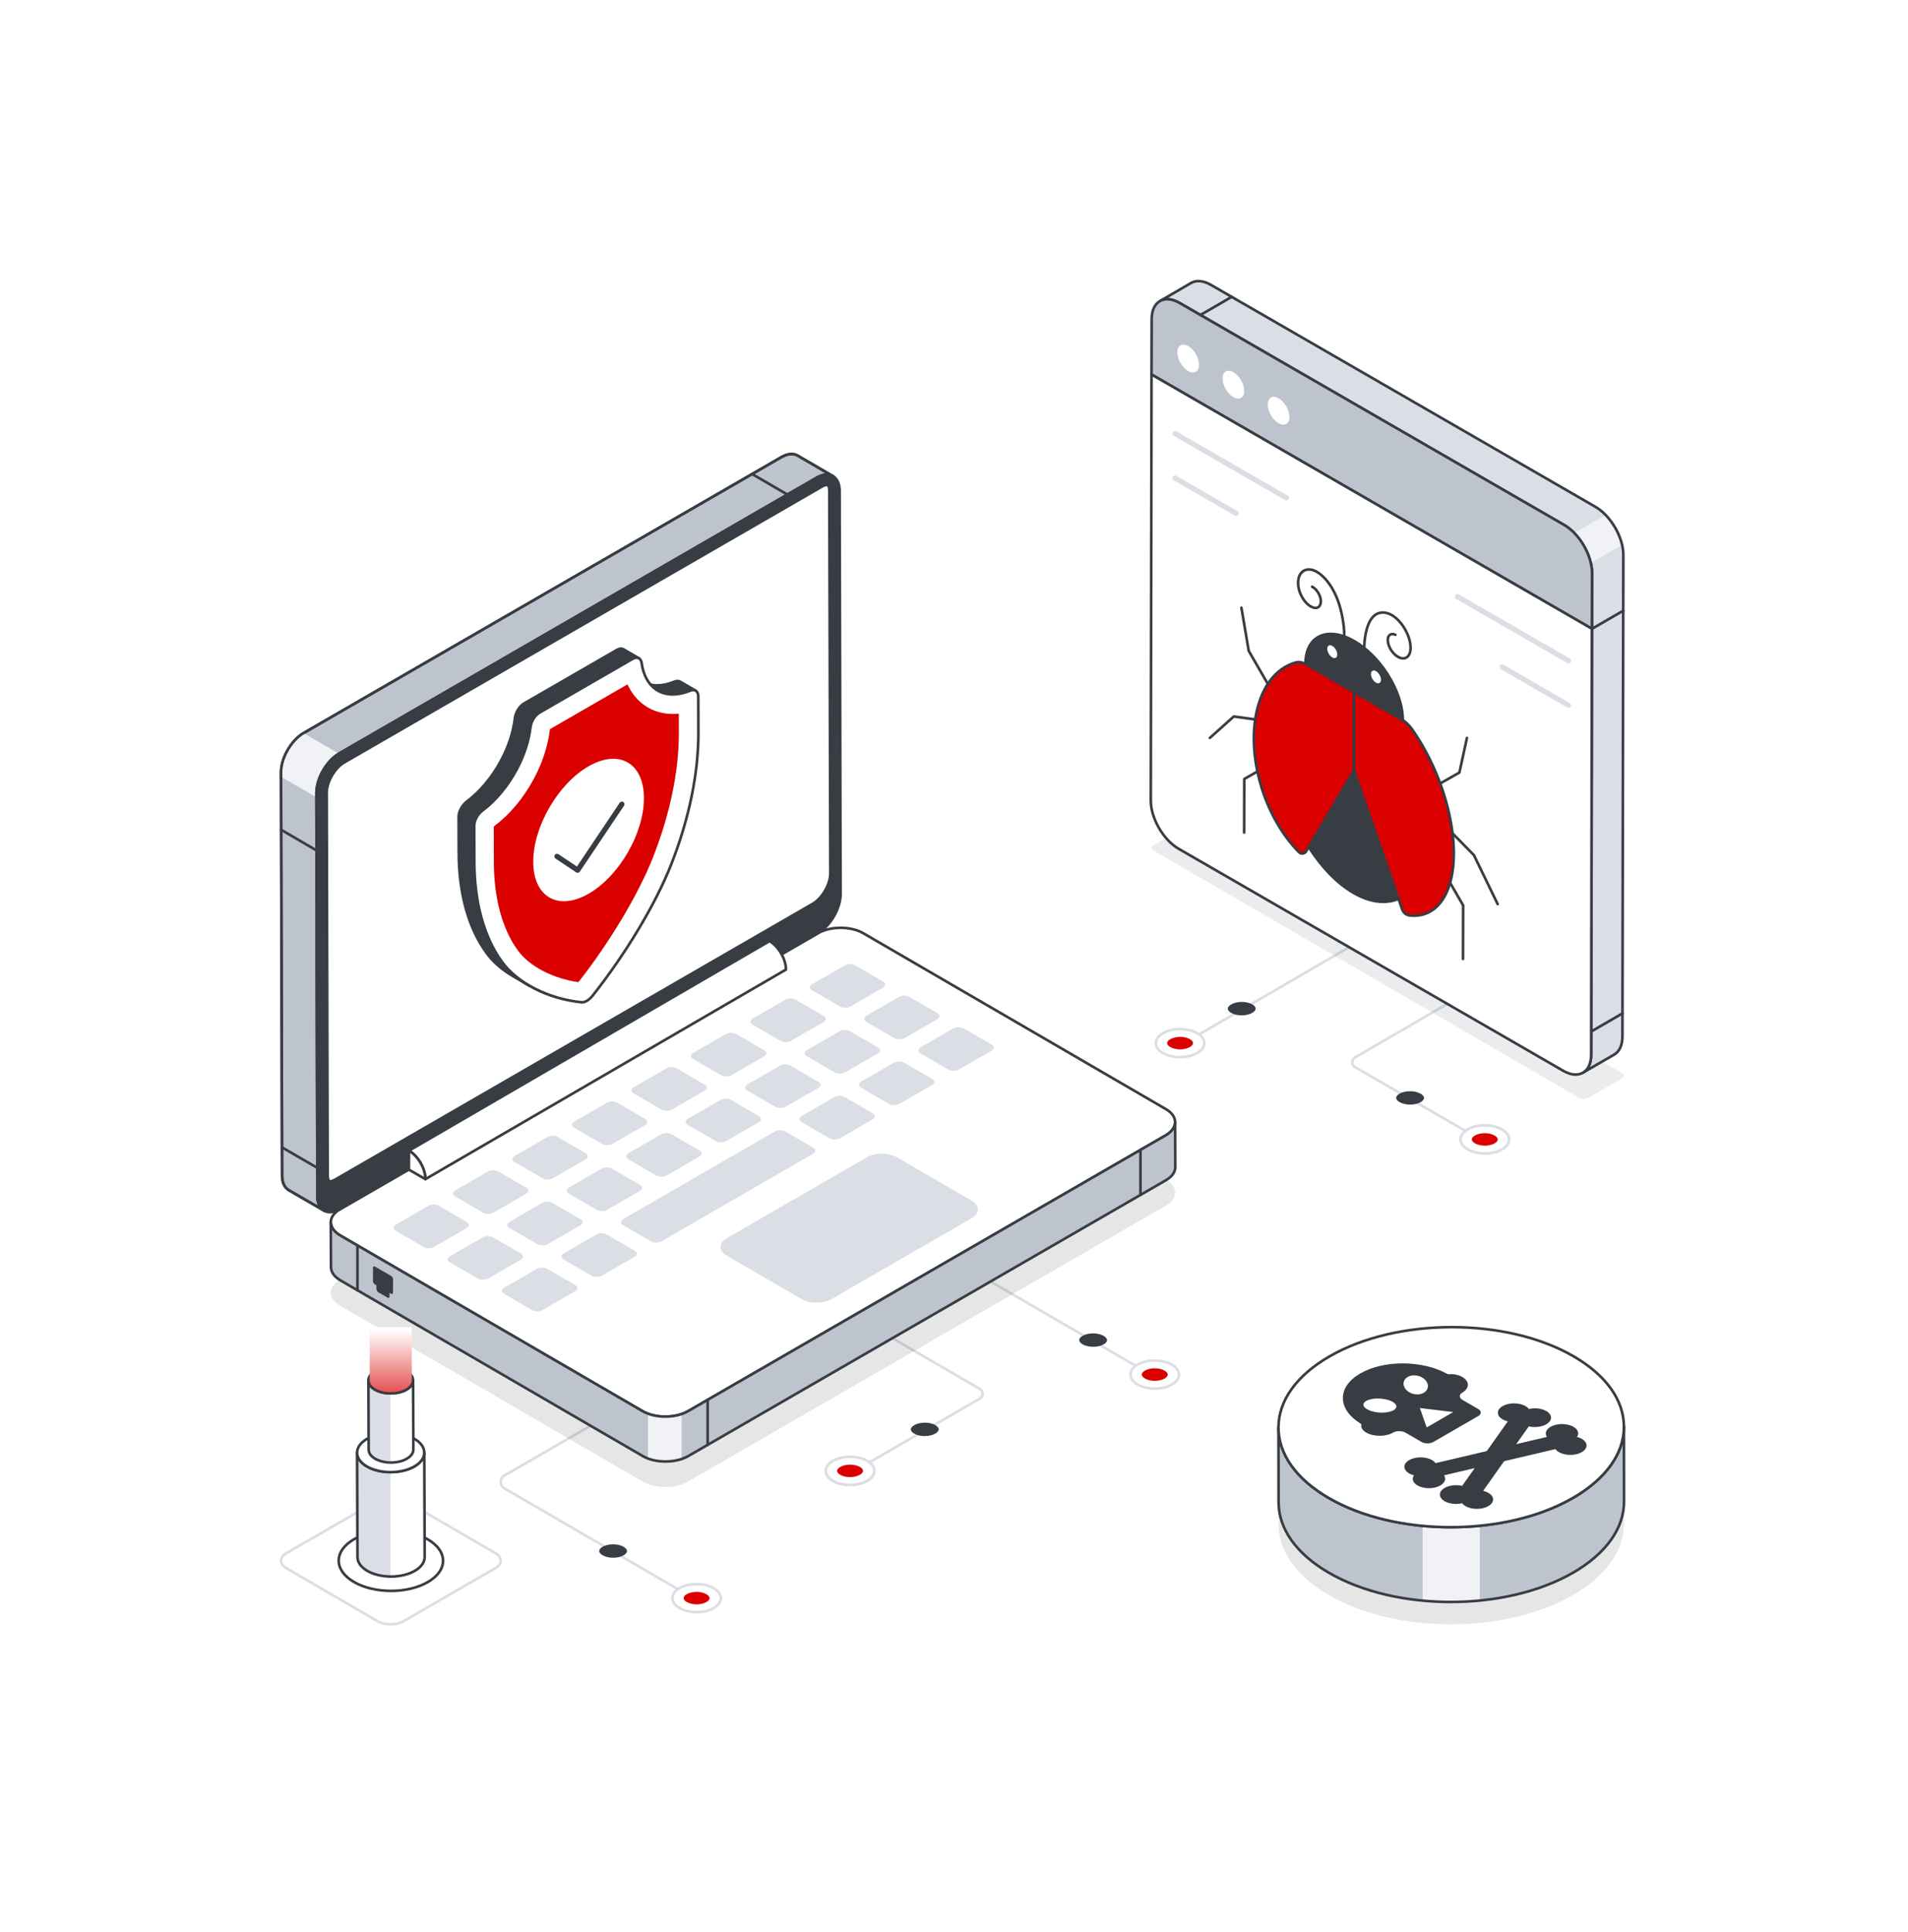 <svg width="648" height="656" viewBox="0 0 648 656" fill="none" xmlns="http://www.w3.org/2000/svg">
<g filter="url(#filter0_d_399_1556)">
<path d="M75.91 0L644 0.336V648H4V576.937V71.849C28.719 47.112 52.523 24.332 75.91 0Z" fill="white"/>
</g>
<path d="M237.681 544.407C237.605 544.407 237.528 544.387 237.457 544.346L171.096 505.778C170.167 505.239 169.614 504.275 169.615 503.2C169.617 502.126 170.174 501.164 171.105 500.627L237.916 462.049C238.123 461.927 238.4 461.997 238.525 462.213C238.647 462.425 238.574 462.698 238.361 462.821L171.55 501.399C170.898 501.775 170.508 502.45 170.506 503.202C170.504 503.955 170.892 504.63 171.545 505.009L237.906 543.577C238.118 543.7 238.189 543.972 238.066 544.186C237.984 544.327 237.834 544.407 237.681 544.407Z" fill="#DBDEE4"/>
<path d="M230.786 546.026C227.565 544.166 227.547 541.148 230.747 539.289C233.947 537.429 239.156 537.43 242.377 539.29C245.598 541.15 245.614 544.165 242.414 546.025C239.214 547.884 234.007 547.885 230.786 546.026Z" fill="white"/>
<path d="M236.608 547.857C234.421 547.857 232.234 547.375 230.564 546.411C228.857 545.425 227.916 544.087 227.914 542.644C227.912 541.211 228.838 539.883 230.522 538.905C233.842 536.974 239.26 536.976 242.601 538.903C244.306 539.89 245.247 541.226 245.249 542.667C245.251 544.101 244.325 545.43 242.639 546.409C240.979 547.375 238.796 547.857 236.608 547.857ZM236.555 538.336C234.529 538.336 232.508 538.781 230.971 539.674C229.572 540.487 228.803 541.541 228.805 542.643C228.805 543.754 229.59 544.819 231.009 545.639C234.103 547.428 239.121 547.426 242.19 545.64C243.591 544.826 244.36 543.772 244.358 542.669C244.357 541.558 243.575 540.495 242.156 539.676C240.609 538.781 238.58 538.336 236.555 538.336Z" fill="#DBDEE4"/>
<path d="M236.563 540.533C237.819 540.533 239.034 540.819 239.897 541.317C240.591 541.717 240.989 542.209 240.989 542.666C240.99 543.117 240.6 543.603 239.919 543.999C239.063 544.496 237.853 544.782 236.598 544.782C235.344 544.782 234.129 544.496 233.267 543.998C232.573 543.598 232.174 543.105 232.174 542.648C232.173 542.196 232.563 541.711 233.243 541.315C234.099 540.818 235.309 540.533 236.563 540.533Z" fill="#DA0000"/>
<path d="M208.205 524.392C209.554 524.392 210.859 524.699 211.786 525.234C212.531 525.664 212.958 526.192 212.959 526.683C212.959 527.168 212.541 527.69 211.809 528.115C210.89 528.649 209.59 528.956 208.243 528.956C206.896 528.956 205.591 528.649 204.665 528.114C203.92 527.683 203.492 527.155 203.491 526.664C203.491 526.179 203.909 525.657 204.64 525.232C205.558 524.698 206.858 524.392 208.205 524.392Z" fill="#383C43"/>
<path d="M399.349 356.259C399.196 356.259 399.046 356.179 398.965 356.038C398.841 355.825 398.913 355.553 399.125 355.43L533.309 277.528C533.523 277.402 533.794 277.475 533.918 277.688C534.041 277.902 533.97 278.173 533.757 278.297L399.574 356.199C399.502 356.24 399.426 356.259 399.349 356.259Z" fill="#DBDEE4"/>
<path d="M406.59 357.569C409.814 355.71 409.833 352.692 406.629 350.833C403.425 348.973 398.211 348.973 394.986 350.833C391.761 352.693 391.745 355.709 394.949 357.569C398.153 359.429 403.365 359.429 406.59 357.569Z" fill="white"/>
<path d="M400.766 359.4C398.575 359.4 396.388 358.918 394.726 357.953C393.039 356.975 392.109 355.646 392.111 354.212C392.113 352.769 393.054 351.433 394.763 350.446C398.109 348.517 403.532 348.518 406.854 350.448C408.54 351.427 409.467 352.755 409.465 354.189C409.464 355.633 408.521 356.969 406.812 357.956C405.142 358.918 402.953 359.4 400.766 359.4ZM400.818 349.879C398.789 349.879 396.759 350.326 395.209 351.219C393.787 352.038 393.004 353.101 393.002 354.213C393.001 355.315 393.771 356.371 395.172 357.183C398.251 358.968 403.273 358.968 406.367 357.183C407.788 356.364 408.573 355.301 408.575 354.189C408.576 353.086 407.806 352.032 406.405 351.217C404.868 350.324 402.845 349.879 400.818 349.879Z" fill="#DBDEE4"/>
<path d="M400.807 352.076C399.549 352.076 398.333 352.362 397.468 352.86C396.774 353.261 396.376 353.752 396.375 354.209C396.374 354.661 396.765 355.147 397.447 355.543C398.304 356.04 399.515 356.326 400.771 356.326C402.027 356.326 403.243 356.04 404.107 355.542C404.801 355.141 405.2 354.649 405.201 354.192C405.201 353.74 404.811 353.254 404.13 352.859C403.273 352.361 402.062 352.076 400.807 352.076Z" fill="#DA0000"/>
<path d="M421.739 340.215C420.389 340.215 419.082 340.522 418.154 341.057C417.408 341.487 416.98 342.015 416.979 342.506C416.979 342.991 417.398 343.513 418.13 343.938C419.051 344.472 420.352 344.778 421.701 344.778C423.05 344.778 424.355 344.472 425.283 343.937C426.029 343.506 426.457 342.978 426.458 342.486C426.458 342.001 426.039 341.479 425.308 341.055C424.389 340.521 423.087 340.215 421.739 340.215Z" fill="#383C43"/>
<path d="M507.378 390.025C507.301 390.025 507.225 390.006 507.155 389.966L460.005 362.76C459.265 362.334 458.823 361.572 458.821 360.719C458.82 359.865 459.26 359.099 459.999 358.671L527.394 319.58C527.603 319.454 527.877 319.527 528.001 319.742C528.124 319.955 528.053 320.228 527.839 320.349L460.446 359.44C459.985 359.709 459.712 360.185 459.712 360.718C459.714 361.248 459.989 361.723 460.45 361.988L507.6 389.193C507.813 389.317 507.886 389.588 507.764 389.802C507.681 389.945 507.531 390.025 507.378 390.025Z" fill="#DBDEE4"/>
<path d="M498.466 390.269C495.241 388.411 495.222 385.397 498.426 383.539C501.63 381.681 506.844 381.681 510.069 383.539C513.294 385.398 513.31 388.411 510.106 390.269C506.902 392.127 501.69 392.127 498.466 390.269Z" fill="white"/>
<path d="M504.291 392.1C502.102 392.1 499.913 391.618 498.243 390.656C496.535 389.671 495.591 388.333 495.59 386.891C495.588 385.459 496.516 384.131 498.203 383.153C501.526 381.224 506.952 381.227 510.292 383.153C511.999 384.138 512.942 385.473 512.944 386.913C512.946 388.347 512.016 389.674 510.329 390.652C508.667 391.618 506.48 392.1 504.291 392.1ZM504.237 382.586C502.21 382.586 500.187 383.032 498.649 383.922C497.25 384.735 496.479 385.789 496.48 386.891C496.482 388.001 497.267 389.064 498.688 389.883C501.782 391.669 506.804 391.669 509.883 389.883C511.284 389.069 512.054 388.016 512.053 386.915C512.051 385.807 511.268 384.744 509.846 383.926C508.298 383.033 506.266 382.586 504.237 382.586Z" fill="#DBDEE4"/>
<path d="M504.248 384.781C505.505 384.781 506.722 385.067 507.586 385.565C508.28 385.965 508.678 386.456 508.679 386.913C508.68 387.364 508.289 387.849 507.608 388.245C506.751 388.742 505.539 389.027 504.283 389.027C503.027 389.027 501.811 388.741 500.948 388.243C500.253 387.843 499.854 387.352 499.854 386.894C499.853 386.443 500.243 385.958 500.924 385.563C501.781 385.066 502.992 384.781 504.248 384.781Z" fill="#DA0000"/>
<path d="M498.466 390.269C495.241 388.411 495.222 385.397 498.426 383.539C501.63 381.681 506.844 381.681 510.069 383.539C513.294 385.398 513.31 388.411 510.106 390.269C506.902 392.127 501.69 392.127 498.466 390.269Z" fill="white"/>
<path d="M504.291 392.1C502.102 392.1 499.913 391.618 498.243 390.656C496.535 389.671 495.591 388.333 495.59 386.891C495.588 385.459 496.516 384.131 498.203 383.153C501.526 381.224 506.952 381.227 510.292 383.153C511.999 384.138 512.942 385.473 512.944 386.913C512.946 388.347 512.016 389.674 510.329 390.652C508.667 391.618 506.48 392.1 504.291 392.1ZM504.237 382.586C502.21 382.586 500.187 383.032 498.649 383.922C497.25 384.735 496.479 385.789 496.48 386.891C496.482 388.001 497.267 389.064 498.688 389.883C501.782 391.669 506.804 391.669 509.883 389.883C511.284 389.069 512.054 388.016 512.053 386.915C512.051 385.807 511.268 384.744 509.846 383.926C508.298 383.033 506.266 382.586 504.237 382.586Z" fill="#DBDEE4"/>
<path d="M504.248 384.781C505.505 384.781 506.722 385.067 507.586 385.565C508.28 385.965 508.678 386.456 508.679 386.913C508.68 387.364 508.289 387.849 507.608 388.245C506.751 388.742 505.539 389.027 504.283 389.027C503.027 389.027 501.811 388.741 500.948 388.243C500.253 387.843 499.854 387.352 499.854 386.894C499.853 386.443 500.243 385.958 500.924 385.563C501.781 385.066 502.992 384.781 504.248 384.781Z" fill="#DA0000"/>
<path d="M478.876 370.53C480.226 370.53 481.533 370.837 482.461 371.371C483.207 371.801 483.635 372.328 483.636 372.819C483.636 373.303 483.217 373.824 482.485 374.249C481.564 374.783 480.263 375.089 478.914 375.089C477.565 375.089 476.26 374.782 475.332 374.248C474.586 373.818 474.158 373.29 474.157 372.799C474.157 372.314 474.576 371.793 475.307 371.369C476.227 370.836 477.528 370.53 478.876 370.53Z" fill="#383C43"/>
<path d="M393.62 468.81C393.543 468.81 393.467 468.791 393.396 468.75L259.212 390.848C259 390.724 258.928 390.453 259.052 390.239C259.174 390.026 259.447 389.952 259.661 390.079L393.844 467.981C394.057 468.104 394.128 468.376 394.004 468.589C393.923 468.73 393.773 468.81 393.62 468.81Z" fill="#DBDEE4"/>
<path d="M386.379 470.12C383.154 468.26 383.135 465.243 386.339 463.383C389.543 461.523 394.758 461.524 397.982 463.384C401.207 465.244 401.223 468.26 398.019 470.119C394.815 471.979 389.604 471.98 386.379 470.12Z" fill="white"/>
<path d="M392.203 471.951C390.016 471.951 387.826 471.469 386.155 470.507C384.447 469.52 383.504 468.182 383.502 466.74C383.5 465.306 384.429 463.977 386.117 462.999C389.437 461.067 394.86 461.069 398.204 462.997C399.913 463.984 400.856 465.32 400.857 466.763C400.859 468.196 399.93 469.526 398.241 470.503C396.581 471.469 394.392 471.951 392.203 471.951ZM386.601 469.734C389.699 471.519 394.719 471.516 397.794 469.734C399.196 468.92 399.967 467.865 399.967 466.764C399.965 465.652 399.18 464.589 397.759 463.769C394.662 461.984 389.637 461.979 386.564 463.768C385.162 464.582 384.393 465.637 384.393 466.738C384.394 467.85 385.179 468.915 386.601 469.734Z" fill="#DBDEE4"/>
<path d="M392.161 464.627C393.418 464.627 394.635 464.913 395.499 465.411C396.193 465.812 396.592 466.303 396.592 466.76C396.593 467.212 396.203 467.698 395.521 468.093C394.664 468.591 393.452 468.876 392.196 468.876C390.94 468.876 389.725 468.591 388.861 468.093C388.166 467.692 387.767 467.2 387.767 466.742C387.766 466.291 388.156 465.805 388.837 465.41C389.694 464.912 390.905 464.627 392.161 464.627Z" fill="#DA0000"/>
<path d="M371.229 452.766C372.579 452.766 373.886 453.073 374.814 453.608C375.559 454.038 375.987 454.566 375.988 455.057C375.989 455.542 375.569 456.063 374.837 456.488C373.917 457.023 372.615 457.329 371.267 457.329C369.918 457.329 368.612 457.022 367.685 456.487C366.939 456.057 366.511 455.528 366.51 455.037C366.509 454.552 366.928 454.031 367.66 453.606C368.579 453.072 369.88 452.766 371.229 452.766Z" fill="#383C43"/>
<path d="M285.59 502.575C285.437 502.575 285.287 502.495 285.204 502.353C285.082 502.139 285.155 501.867 285.368 501.744L332.516 474.538C332.977 474.274 333.254 473.797 333.254 473.266C333.255 472.736 332.981 472.259 332.521 471.991L265.127 432.9C264.913 432.778 264.841 432.505 264.965 432.293C265.087 432.077 265.362 432.004 265.572 432.131L332.967 471.222C333.706 471.65 334.146 472.416 334.145 473.268C334.143 474.121 333.701 474.885 332.961 475.311L285.813 502.516C285.743 502.556 285.667 502.575 285.59 502.575Z" fill="#DBDEE4"/>
<path d="M294.502 502.82C297.726 500.962 297.745 497.948 294.541 496.089C291.337 494.231 286.123 494.232 282.898 496.09C279.673 497.949 279.657 500.961 282.861 502.819C286.065 504.678 291.277 504.679 294.502 502.82Z" fill="white"/>
<path d="M288.677 504.649C286.486 504.649 284.299 504.167 282.637 503.203C280.95 502.225 280.021 500.898 280.022 499.464C280.026 498.024 280.967 496.689 282.676 495.704C286.02 493.776 291.443 493.776 294.763 495.704C296.451 496.682 297.38 498.01 297.378 499.443C297.377 500.884 296.433 502.222 294.725 503.207C293.055 504.169 290.864 504.649 288.677 504.649ZM288.731 495.137C286.702 495.137 284.671 495.582 283.121 496.477C281.699 497.295 280.915 498.358 280.913 499.466C280.911 500.567 281.682 501.62 283.083 502.435C286.164 504.216 291.187 504.22 294.279 502.435C295.701 501.615 296.485 500.552 296.487 499.442C296.487 498.34 295.718 497.286 294.317 496.473C292.78 495.582 290.756 495.137 288.731 495.137Z" fill="#DBDEE4"/>
<path d="M288.72 497.332C287.462 497.332 286.246 497.618 285.381 498.116C284.687 498.516 284.289 499.007 284.288 499.463C284.288 499.915 284.678 500.4 285.36 500.795C286.217 501.292 287.428 501.577 288.684 501.577C289.94 501.577 291.156 501.292 292.02 500.794C292.714 500.394 293.113 499.902 293.114 499.445C293.114 498.994 292.724 498.509 292.043 498.114C291.187 497.617 289.975 497.332 288.72 497.332Z" fill="#DA0000"/>
<path d="M294.502 502.82C297.726 500.962 297.745 497.948 294.541 496.089C291.337 494.231 286.123 494.232 282.898 496.09C279.673 497.949 279.657 500.961 282.861 502.819C286.065 504.678 291.277 504.679 294.502 502.82Z" fill="white"/>
<path d="M288.677 504.649C286.486 504.649 284.299 504.167 282.637 503.203C280.95 502.225 280.021 500.898 280.022 499.464C280.026 498.024 280.967 496.689 282.676 495.704C286.02 493.776 291.443 493.776 294.763 495.704C296.451 496.682 297.38 498.01 297.378 499.443C297.377 500.884 296.433 502.222 294.725 503.207C293.055 504.169 290.864 504.649 288.677 504.649ZM288.731 495.137C286.702 495.137 284.671 495.582 283.121 496.477C281.699 497.295 280.915 498.358 280.913 499.466C280.911 500.567 281.682 501.62 283.083 502.435C286.164 504.216 291.187 504.22 294.279 502.435C295.701 501.615 296.485 500.552 296.487 499.442C296.487 498.34 295.718 497.286 294.317 496.473C292.78 495.582 290.756 495.137 288.731 495.137Z" fill="#DBDEE4"/>
<path d="M288.72 497.332C287.462 497.332 286.246 497.618 285.381 498.116C284.687 498.516 284.289 499.007 284.288 499.463C284.288 499.915 284.678 500.4 285.36 500.795C286.217 501.292 287.428 501.577 288.684 501.577C289.94 501.577 291.156 501.292 292.02 500.794C292.714 500.394 293.113 499.902 293.114 499.445C293.114 498.994 292.724 498.509 292.043 498.114C291.187 497.617 289.975 497.332 288.72 497.332Z" fill="#DA0000"/>
<path d="M314.091 483.081C312.741 483.081 311.435 483.387 310.506 483.922C309.761 484.352 309.333 484.879 309.332 485.369C309.331 485.854 309.751 486.375 310.483 486.8C311.403 487.334 312.705 487.64 314.053 487.64C315.402 487.64 316.708 487.333 317.635 486.799C318.381 486.369 318.81 485.841 318.81 485.35C318.811 484.865 318.392 484.344 317.661 483.92C316.741 483.387 315.44 483.081 314.091 483.081Z" fill="#383C43"/>
<path d="M282.892 161.686C281.485 160.859 279.54 160.961 277.368 162.224L115.185 255.875C115.165 255.896 115.144 255.896 115.123 255.917C112.889 257.22 110.902 259.455 109.516 262.021C108.254 264.338 107.447 266.904 107.467 269.242V270.422L107.798 406.131C107.798 408.552 108.668 410.269 110.054 411.076L98.032 404.103C96.666 403.296 95.797 401.579 95.797 399.137L95.445 263.779V262.248C95.445 259.91 96.232 257.365 97.494 255.048C98.901 252.502 100.867 250.247 103.06 248.943C103.102 248.923 103.122 248.902 103.163 248.881L265.367 155.23C267.519 153.989 269.464 153.885 270.871 154.692L282.892 161.686Z" fill="#BEC4CD"/>
<path d="M110.054 411.521C109.977 411.521 109.901 411.502 109.831 411.46L97.808 404.489C96.223 403.553 95.352 401.653 95.352 399.137L95 262.249C95 259.957 95.746 257.325 97.102 254.835C98.628 252.077 100.662 249.85 102.832 248.561L103.162 248.881L102.939 248.495L265.143 154.843C267.356 153.568 269.468 153.374 271.092 154.305L283.078 161.279C283.092 161.288 283.105 161.295 283.118 161.301C283.329 161.427 283.4 161.698 283.276 161.91C283.15 162.123 282.88 162.196 282.668 162.07L282.634 162.051C281.307 161.289 279.52 161.488 277.592 162.608L115.42 256.255C115.396 256.271 115.371 256.286 115.352 256.295C113.242 257.53 111.31 259.635 109.906 262.233C108.601 264.631 107.893 267.119 107.912 269.238V270.421L108.243 406.129C108.243 408.308 108.965 409.928 110.279 410.691C110.491 410.815 110.562 411.086 110.439 411.3C110.357 411.441 110.207 411.521 110.054 411.521ZM268.832 154.617C267.843 154.617 266.738 154.953 265.588 155.616L103.385 249.268C103.333 249.3 103.301 249.321 103.258 249.342C101.252 250.538 99.333 252.645 97.883 255.263C96.599 257.623 95.891 260.104 95.891 262.249V263.78L96.243 399.135C96.243 401.323 96.958 402.952 98.258 403.721L107.979 409.357C107.568 408.461 107.352 407.37 107.352 406.131L107.021 269.242C107 266.976 107.747 264.335 109.123 261.809C110.601 259.075 112.647 256.848 114.888 255.538C114.912 255.523 114.936 255.507 114.955 255.498L277.145 161.837C278.26 161.19 279.348 160.818 280.359 160.727L270.646 155.076C270.109 154.77 269.496 154.617 268.832 154.617Z" fill="#383C43"/>
<path d="M115.123 255.917C112.889 257.22 110.902 259.455 109.516 262.02C108.254 264.338 107.447 266.904 107.467 269.242V270.421C107.447 270.504 107.426 270.608 107.405 270.69L95.445 263.779V262.248C95.445 259.91 96.232 257.365 97.494 255.047C98.901 252.502 100.867 250.247 103.06 248.943L115.123 255.917Z" fill="#F1F2F5"/>
<g opacity="0.1">
<path d="M115.565 434.44C111.293 436.906 111.27 440.914 115.514 443.381L218.238 503.077C222.482 505.544 229.402 505.544 233.673 503.077L395.878 409.429C400.161 406.956 400.172 402.955 395.928 400.488L293.204 340.791C288.96 338.325 282.052 338.318 277.769 340.791L115.565 434.44Z" fill="#010101"/>
</g>
<path d="M115.565 410.549C111.293 413.015 111.27 417.023 115.514 419.489L218.238 479.186C222.482 481.653 229.402 481.653 233.673 479.186L395.878 385.538C400.161 383.065 400.172 379.063 395.928 376.597L293.204 316.9C288.96 314.434 282.052 314.427 277.769 316.9L115.565 410.549Z" fill="white"/>
<path d="M225.946 481.473C223.07 481.473 220.197 480.84 218.014 479.572L115.29 419.875C113.103 418.603 111.899 416.884 111.9 415.034C111.904 413.173 113.125 411.443 115.342 410.163L277.545 316.514C281.937 313.981 289.062 313.979 293.429 316.516L396.153 376.213C398.344 377.485 399.549 379.204 399.546 381.053C399.544 382.913 398.321 384.641 396.101 385.923L233.896 479.573C231.7 480.84 228.82 481.473 225.946 481.473ZM115.788 410.935C113.858 412.048 112.793 413.505 112.791 415.036C112.79 416.553 113.835 417.999 115.739 419.106L218.463 478.803C222.581 481.197 229.304 481.195 233.451 478.801L395.656 385.151C397.589 384.036 398.654 382.579 398.656 381.052C398.659 379.535 397.61 378.089 395.705 376.982L292.981 317.285C288.864 314.894 282.139 314.892 277.991 317.286L115.788 410.935Z" fill="#383C43"/>
<path d="M235.395 357.544C234.41 358.113 234.414 359.032 235.383 359.596L244.858 365.102C245.836 365.671 247.414 365.671 248.4 365.102L259.517 358.683C260.502 358.115 260.507 357.201 259.528 356.632L250.054 351.126C249.084 350.562 247.497 350.557 246.512 351.126L235.395 357.544Z" fill="#DBDEE4"/>
<path d="M255.598 345.881C254.613 346.449 254.617 347.368 255.587 347.932L265.061 353.438C266.04 354.007 267.618 354.007 268.603 353.438L279.72 347.019C280.705 346.451 280.71 345.537 279.731 344.968L270.257 339.462C269.287 338.898 267.701 338.893 266.715 339.462L255.598 345.881Z" fill="#DBDEE4"/>
<path d="M294.222 344.923C293.237 345.491 293.241 346.41 294.211 346.974L303.685 352.48C304.664 353.049 306.242 353.049 307.227 352.48L318.344 346.061C319.329 345.493 319.334 344.579 318.356 344.01L308.881 338.504C307.911 337.94 306.325 337.935 305.339 338.504L294.222 344.923Z" fill="#DBDEE4"/>
<path d="M275.801 334.217C274.815 334.786 274.819 335.705 275.789 336.268L285.263 341.774C286.242 342.343 287.82 342.343 288.805 341.774L299.922 335.356C300.907 334.787 300.912 333.873 299.934 333.304L290.459 327.798C289.489 327.235 287.903 327.229 286.918 327.798L275.801 334.217Z" fill="#DBDEE4"/>
<path d="M274.02 356.586C273.035 357.155 273.039 358.074 274.008 358.638L283.483 364.144C284.461 364.713 286.04 364.713 287.025 364.144L298.142 357.725C299.127 357.157 299.132 356.243 298.153 355.674L288.679 350.168C287.709 349.604 286.122 349.599 285.137 350.168L274.02 356.586Z" fill="#DBDEE4"/>
<path d="M272.24 378.956C271.255 379.525 271.258 380.444 272.228 381.008L281.703 386.514C282.672 387.077 284.259 387.082 285.244 386.514L296.361 380.095C297.346 379.527 297.343 378.608 296.373 378.044L286.898 372.538C285.929 371.974 284.342 371.969 283.357 372.538L272.24 378.956Z" fill="#DBDEE4"/>
<path d="M253.818 368.25C252.833 368.819 252.836 369.738 253.806 370.302L263.281 375.808C264.259 376.377 265.837 376.377 266.822 375.808L277.939 369.39C278.925 368.821 278.93 367.907 277.951 367.338L268.477 361.832C267.507 361.268 265.92 361.263 264.935 361.832L253.818 368.25Z" fill="#DBDEE4"/>
<path d="M154.577 404.205C153.601 404.769 153.596 405.693 154.566 406.257L164.04 411.763C165.019 412.331 166.606 412.326 167.582 411.763L178.708 405.339C179.693 404.771 179.698 403.856 178.719 403.288L169.245 397.782C168.275 397.218 166.688 397.213 165.703 397.782L154.577 404.205Z" fill="#DBDEE4"/>
<path d="M134.374 415.869C133.398 416.433 133.393 417.357 134.363 417.92L143.837 423.426C144.816 423.995 146.402 423.99 147.379 423.426L158.505 417.003C159.49 416.434 159.495 415.52 158.516 414.951L149.042 409.445C148.072 408.882 146.485 408.876 145.5 409.445L134.374 415.869Z" fill="#DBDEE4"/>
<path d="M172.999 414.911C172.023 415.475 172.018 416.399 172.988 416.963L182.462 422.469C183.441 423.037 185.028 423.032 186.004 422.469L197.13 416.045C198.115 415.477 198.12 414.562 197.141 413.994L187.667 408.488C186.697 407.924 185.11 407.919 184.125 408.488L172.999 414.911Z" fill="#DBDEE4"/>
<path d="M152.796 426.575C151.82 427.139 151.815 428.063 152.784 428.626L162.259 434.133C163.237 434.701 164.824 434.696 165.801 434.133L176.926 427.709C177.912 427.14 177.917 426.226 176.938 425.657L167.464 420.151C166.494 419.588 164.907 419.582 163.922 420.151L152.796 426.575Z" fill="#DBDEE4"/>
<path d="M174.78 392.541C173.803 393.105 173.798 394.029 174.768 394.593L184.242 400.099C185.221 400.668 186.808 400.663 187.784 400.099L198.91 393.675C199.895 393.106 199.9 392.192 198.921 391.624L189.447 386.118C188.477 385.554 186.89 385.549 185.906 386.118L174.78 392.541Z" fill="#DBDEE4"/>
<path d="M171.219 437.281C170.243 437.844 170.238 438.769 171.207 439.332L180.682 444.838C181.652 445.402 183.247 445.402 184.223 444.838L195.349 438.415C196.334 437.846 196.331 436.927 195.361 436.363L185.887 430.857C184.917 430.294 183.33 430.289 182.345 430.857L171.219 437.281Z" fill="#DBDEE4"/>
<path d="M191.421 425.617C190.445 426.18 190.44 427.105 191.41 427.668L200.884 433.174C201.854 433.738 203.449 433.738 204.425 433.174L215.551 426.751C216.536 426.182 216.533 425.263 215.563 424.699L206.089 419.193C205.119 418.63 203.532 418.624 202.547 419.193L191.421 425.617Z" fill="#DBDEE4"/>
<path d="M211.623 413.953C210.647 414.517 210.642 415.441 211.612 416.005L221.086 421.511C222.056 422.074 223.651 422.074 224.628 421.511L276.158 391.759C277.143 391.191 277.14 390.272 276.17 389.708L266.696 384.202C265.726 383.638 264.139 383.633 263.154 384.202L211.623 413.953Z" fill="#DBDEE4"/>
<path d="M213.405 391.583C212.428 392.147 212.423 393.071 213.393 393.635L222.867 399.141C223.846 399.71 225.433 399.705 226.409 399.141L237.535 392.717C238.52 392.148 238.525 391.234 237.546 390.666L228.072 385.16C227.102 384.596 225.515 384.591 224.531 385.16L213.405 391.583Z" fill="#DBDEE4"/>
<path d="M193.201 403.247C192.225 403.811 192.22 404.735 193.19 405.298L202.664 410.804C203.643 411.373 205.23 411.368 206.206 410.804L217.332 404.381C218.317 403.812 218.322 402.898 217.343 402.329L207.869 396.823C206.899 396.259 205.312 396.254 204.327 396.823L193.201 403.247Z" fill="#DBDEE4"/>
<path d="M233.615 379.914C232.63 380.483 232.633 381.402 233.603 381.965L243.078 387.471C244.056 388.04 245.634 388.04 246.619 387.471L257.736 381.053C258.721 380.484 258.726 379.57 257.748 379.001L248.274 373.495C247.304 372.932 245.717 372.927 244.732 373.495L233.615 379.914Z" fill="#DBDEE4"/>
<path d="M215.193 369.208C214.208 369.777 214.211 370.696 215.181 371.26L224.656 376.766C225.634 377.335 227.212 377.335 228.197 376.766L239.314 370.348C240.299 369.779 240.305 368.865 239.326 368.296L229.852 362.79C228.882 362.226 227.295 362.221 226.31 362.79L215.193 369.208Z" fill="#DBDEE4"/>
<path d="M194.982 380.877C194.006 381.441 194 382.365 194.97 382.929L204.444 388.435C205.423 389.004 207.01 388.998 207.986 388.435L219.112 382.011C220.097 381.442 220.102 380.528 219.123 379.959L209.649 374.453C208.679 373.89 207.093 373.885 206.108 374.453L194.982 380.877Z" fill="#DBDEE4"/>
<path d="M312.645 355.628C311.66 356.197 311.664 357.116 312.634 357.68L322.108 363.186C323.078 363.749 324.664 363.755 325.65 363.186L336.767 356.767C337.752 356.198 337.748 355.279 336.778 354.716L327.304 349.21C326.334 348.646 324.747 348.641 323.762 349.21L312.645 355.628Z" fill="#DBDEE4"/>
<path d="M292.443 367.292C291.458 367.861 291.462 368.78 292.431 369.344L301.906 374.85C302.876 375.413 304.462 375.418 305.447 374.85L316.564 368.431C317.549 367.863 317.546 366.944 316.576 366.38L307.102 360.874C306.132 360.31 304.545 360.305 303.56 360.874L292.443 367.292Z" fill="#DBDEE4"/>
<path d="M115.178 255.868C110.906 258.335 107.446 264.327 107.46 269.236L107.797 406.122C107.811 411.031 111.293 413.015 115.565 410.549L277.769 316.9C282.053 314.427 285.501 308.442 285.487 303.533L285.15 166.646C285.136 161.738 281.665 159.747 277.382 162.22L115.178 255.868Z" fill="#383C43"/>
<path d="M112.093 412.059C111.277 412.059 110.521 411.866 109.849 411.48C108.245 410.557 107.357 408.656 107.35 406.124L107.015 269.238C107.001 264.187 110.562 258.018 114.956 255.482L277.159 161.834C279.378 160.553 281.488 160.36 283.099 161.284C284.7 162.207 285.587 164.11 285.594 166.645L285.932 303.531C285.946 308.58 282.384 314.75 277.991 317.287L115.787 410.935C114.494 411.681 113.236 412.059 112.093 412.059ZM280.856 161.599C279.87 161.599 278.761 161.939 277.604 162.607L115.401 256.255C111.255 258.647 107.892 264.469 107.906 269.235L108.241 406.121C108.248 408.322 108.976 409.95 110.293 410.707C111.617 411.473 113.412 411.276 115.342 410.162L277.545 316.514C281.692 314.122 285.055 308.298 285.041 303.534L284.703 166.648C284.696 164.444 283.969 162.814 282.653 162.057C282.123 161.751 281.516 161.599 280.856 161.599Z" fill="#383C43"/>
<path d="M138.889 390.729L261.345 319.565C264.436 321.35 266.934 325.68 266.924 329.235L144.468 400.398C144.478 396.843 141.98 392.514 138.889 390.729Z" fill="white"/>
<path d="M144.469 400.843C144.392 400.843 144.316 400.824 144.246 400.784C144.109 400.704 144.023 400.556 144.023 400.396C144.034 396.989 141.631 392.826 138.666 391.115C138.529 391.035 138.443 390.889 138.443 390.729C138.443 390.571 138.527 390.424 138.664 390.344L261.121 319.181C261.26 319.101 261.429 319.099 261.568 319.179C264.778 321.032 267.379 325.544 267.369 329.236C267.369 329.394 267.283 329.541 267.148 329.619L144.693 400.782C144.624 400.822 144.545 400.843 144.469 400.843ZM139.743 390.748C142.447 392.646 144.594 396.365 144.881 399.643L266.475 328.981C266.372 325.708 264.131 321.823 261.342 320.083L139.743 390.748Z" fill="#383C43"/>
<path d="M138.888 390.729C141.98 392.514 144.478 396.843 144.468 400.398L138.87 397.167L138.888 390.729Z" fill="white"/>
<path d="M144.469 400.843C144.392 400.843 144.316 400.824 144.246 400.784L138.649 397.553C138.511 397.473 138.426 397.325 138.426 397.165L138.443 390.727C138.443 390.569 138.528 390.422 138.666 390.342C138.805 390.262 138.972 390.262 139.112 390.342C142.322 392.197 144.925 396.707 144.914 400.399C144.914 400.557 144.829 400.703 144.691 400.784C144.622 400.824 144.545 400.843 144.469 400.843ZM139.317 396.909L143.985 399.604C143.689 396.634 141.763 393.297 139.332 391.546L139.317 396.909Z" fill="#383C43"/>
<path d="M112.095 401.135C111.352 401.135 111.29 399.6 111.289 399.13L110.951 269.226C110.941 265.564 113.732 260.735 116.923 258.892L279.127 165.243C280.058 164.707 280.648 164.648 280.857 164.648C281.614 164.648 281.657 166.321 281.659 166.656L281.994 296.561C282.005 300.224 279.214 305.052 276.023 306.894L113.818 400.543C112.893 401.077 112.305 401.135 112.095 401.135Z" fill="white"/>
<path d="M112.095 401.581C111.293 401.581 110.848 400.711 110.843 399.131L110.505 269.228C110.496 265.428 113.391 260.418 116.701 258.506L278.904 164.858C279.891 164.289 280.552 164.204 280.858 164.204C281.641 164.204 282.095 165.096 282.104 166.653L282.44 296.558C282.45 300.36 279.557 305.37 276.245 307.28L114.041 400.928C113.056 401.496 112.4 401.581 112.095 401.581ZM280.859 165.094C280.723 165.094 280.209 165.133 279.35 165.63L117.147 259.279C114.076 261.052 111.387 265.699 111.396 269.224L111.734 399.128C111.737 400.155 111.972 400.69 112.096 400.69C112.231 400.69 112.738 400.652 113.595 400.156L275.801 306.508C278.874 304.737 281.56 300.087 281.549 296.562L281.214 166.657C281.208 165.627 280.963 165.094 280.859 165.094Z" fill="#383C43"/>
<path d="M282 296.566C282 300.223 279.215 305.059 276.029 306.888L113.819 400.545C112.891 401.071 112.309 401.141 112.1 401.141C111.353 401.141 111.283 399.603 111.283 399.132L110.992 282.272L110.951 269.221C110.937 265.563 113.736 260.728 116.923 258.885L279.133 165.242C280.061 164.701 280.643 164.646 280.851 164.646C281.613 164.646 281.654 166.322 281.654 166.655L281.71 183.71L282 296.566Z" fill="white"/>
<path d="M112.1 401.586C110.96 401.586 110.837 399.869 110.837 399.131L110.506 269.223C110.49 265.428 113.384 260.417 116.7 258.499L278.91 164.856C279.888 164.286 280.546 164.2 280.85 164.2C281.978 164.2 282.1 165.918 282.1 166.655L282.154 183.708L282.446 296.564C282.446 296.565 282.446 296.565 282.446 296.565C282.446 300.376 279.551 305.378 276.25 307.273L114.042 400.932C112.996 401.522 112.335 401.586 112.1 401.586ZM280.851 165.091C280.717 165.091 280.21 165.129 279.358 165.627L117.146 259.272C114.068 261.05 111.381 265.699 111.397 269.219L111.437 282.27L111.727 399.129C111.727 400.144 111.973 400.695 112.1 400.695C112.192 400.695 112.695 400.669 113.6 400.158L275.807 306.5C278.869 304.743 281.555 300.101 281.555 296.567L281.209 166.657C281.209 165.7 280.974 165.091 280.851 165.091Z" fill="#383C43"/>
<path d="M110.054 411.521C109.977 411.521 109.901 411.502 109.831 411.46L97.808 404.489C96.223 403.553 95.352 401.653 95.352 399.137L95 262.249C95 259.957 95.746 257.325 97.102 254.835C98.628 252.077 100.662 249.85 102.832 248.561L103.162 248.881L102.939 248.495L265.143 154.843C267.356 153.568 269.468 153.374 271.092 154.305L283.078 161.279C283.092 161.288 283.105 161.295 283.118 161.301C283.329 161.427 283.4 161.698 283.276 161.91C283.15 162.123 282.88 162.196 282.668 162.07L282.634 162.051C281.307 161.289 279.52 161.488 277.592 162.608L115.42 256.255C115.396 256.271 115.371 256.286 115.352 256.295C113.242 257.53 111.31 259.635 109.906 262.233C108.601 264.631 107.893 267.119 107.912 269.238V270.421L108.243 406.129C108.243 408.308 108.965 409.928 110.279 410.691C110.491 410.815 110.562 411.086 110.439 411.3C110.357 411.441 110.207 411.521 110.054 411.521ZM268.832 154.617C267.843 154.617 266.738 154.953 265.588 155.616L103.385 249.268C103.333 249.3 103.301 249.321 103.258 249.342C101.252 250.538 99.333 252.645 97.883 255.263C96.599 257.623 95.891 260.104 95.891 262.249V263.78L96.243 399.135C96.243 401.323 96.958 402.952 98.258 403.721L107.979 409.357C107.568 408.461 107.352 407.37 107.352 406.131L107.021 269.242C107 266.976 107.747 264.335 109.123 261.809C110.601 259.075 112.647 256.848 114.888 255.538C114.912 255.523 114.936 255.507 114.955 255.498L277.145 161.837C278.26 161.19 279.348 160.818 280.359 160.727L270.646 155.076C270.109 154.77 269.496 154.617 268.832 154.617Z" fill="#383C43"/>
<path d="M107.484 289.213C107.408 289.213 107.331 289.193 107.26 289.152L95.233 282.135C95.021 282.011 94.95 281.738 95.073 281.526C95.195 281.312 95.466 281.239 95.682 281.366L107.709 288.383C107.921 288.506 107.992 288.78 107.869 288.992C107.787 289.134 107.637 289.213 107.484 289.213Z" fill="#383C43"/>
<path d="M107.765 397.001C107.688 397.001 107.611 396.982 107.542 396.941L95.531 389.974C95.317 389.852 95.246 389.579 95.369 389.367C95.491 389.153 95.766 389.08 95.977 389.205L107.987 396.172C108.201 396.293 108.273 396.567 108.149 396.779C108.067 396.921 107.918 397.001 107.765 397.001Z" fill="#383C43"/>
<path d="M246.864 420.421C244.019 422.063 244.004 424.723 246.83 426.365L272.188 441.101C275.014 442.743 279.606 442.744 282.45 441.101L329.957 413.673C332.817 412.022 332.832 409.362 330.006 407.72L304.648 392.984C301.822 391.341 297.23 391.341 294.37 392.993L246.864 420.421Z" fill="#DBDEE4"/>
<path d="M399.152 396.294C399.169 397.917 398.104 399.54 395.94 400.78L233.732 494.435C233.051 494.836 232.301 495.151 231.515 495.413C229.717 496.023 227.674 496.303 225.632 496.268H225.614C223.66 496.233 221.739 495.901 220.063 495.273C219.435 495.028 218.842 494.749 218.3 494.435L115.585 434.751C113.472 433.511 112.408 431.905 112.408 430.282L112.338 415.06C112.355 416.648 113.42 418.254 115.515 419.494L218.23 479.178C218.789 479.51 219.4 479.789 220.063 480.034C221.739 480.662 223.677 480.994 225.614 481.029V481.011C227.657 481.046 229.717 480.767 231.515 480.138C232.283 479.876 233.016 479.562 233.679 479.178L395.887 385.523C398.016 384.301 399.099 382.642 399.099 381.037L399.152 396.294Z" fill="#BEC4CD"/>
<path d="M121.399 438.565C121.153 438.565 120.953 438.365 120.953 438.119V422.914C120.953 422.669 121.153 422.469 121.399 422.469C121.644 422.469 121.844 422.669 121.844 422.914V438.119C121.844 438.365 121.644 438.565 121.399 438.565Z" fill="#383C43"/>
<path d="M240.33 491.074C240.085 491.074 239.885 490.874 239.885 490.629V475.337C239.885 475.092 240.085 474.892 240.33 474.892C240.575 474.892 240.776 475.092 240.776 475.337V490.629C240.776 490.874 240.576 491.074 240.33 491.074Z" fill="#383C43"/>
<path d="M387.333 406.2C387.088 406.2 386.888 406 386.888 405.755V390.463C386.888 390.218 387.088 390.018 387.333 390.018C387.578 390.018 387.779 390.218 387.779 390.463V405.755C387.779 406 387.578 406.2 387.333 406.2Z" fill="#383C43"/>
<path d="M231.515 480.138V495.413C229.717 496.024 227.674 496.303 225.632 496.268H225.615C223.66 496.233 221.739 495.901 220.063 495.273V480.033C221.739 480.662 223.677 480.993 225.615 481.028V481.011C227.657 481.046 229.717 480.767 231.515 480.138Z" fill="#F1F2F5"/>
<path d="M225.994 496.717C225.872 496.717 225.749 496.715 225.623 496.713C222.735 496.658 220.061 495.984 218.076 494.82L115.36 435.136C113.168 433.85 111.962 432.127 111.962 430.281L111.893 415.062C111.891 414.817 112.089 414.617 112.335 414.615C112.336 414.615 112.336 414.615 112.338 414.615C112.582 414.615 112.78 414.811 112.783 415.055C112.799 416.553 113.85 417.992 115.74 419.111L218.455 478.794C220.323 479.88 222.824 480.512 225.507 480.581C225.543 480.571 225.54 480.571 225.621 480.565C228.598 480.618 231.386 479.989 233.456 478.793L395.663 385.137C397.563 384.046 398.652 382.552 398.652 381.036C398.652 380.791 398.851 380.591 399.098 380.591C399.343 380.591 399.543 380.789 399.543 381.035L399.596 396.292C399.616 398.154 398.397 399.885 396.159 401.167L233.954 494.823C231.849 496.049 229.034 496.717 225.994 496.717ZM112.796 417.689L112.853 430.279C112.853 431.797 113.904 433.248 115.811 434.367L218.525 494.051C220.383 495.141 222.903 495.77 225.622 495.823C228.688 495.845 231.453 495.245 233.507 494.051L395.716 400.394C397.661 399.279 398.723 397.824 398.705 396.298C398.705 396.297 398.705 396.297 398.705 396.295L398.662 383.668C398.075 384.51 397.211 385.276 396.108 385.909L233.902 479.564C231.722 480.824 228.79 481.52 225.721 481.458C225.685 481.468 225.657 481.456 225.605 481.473C222.729 481.417 220.032 480.739 218.006 479.563L115.289 419.878C114.21 419.241 113.37 418.498 112.796 417.689Z" fill="#383C43"/>
<path d="M132.829 433.252C133.192 433.461 133.489 433.975 133.488 434.398L133.477 438.925C133.476 439.349 133.178 439.512 132.815 439.303L132.291 439L132.289 440.247C132.287 440.671 131.989 440.841 131.626 440.632L128.503 438.829C128.14 438.619 127.844 438.106 127.845 437.682L127.848 436.435L127.324 436.133C126.961 435.923 126.665 435.417 126.666 434.993L126.676 430.466C126.678 430.042 126.976 429.872 127.339 430.081L132.829 433.252Z" fill="#383C43"/>
<path d="M267.459 168.397C267.382 168.397 267.306 168.378 267.234 168.336L255.206 161.352C254.994 161.229 254.922 160.957 255.046 160.743C255.168 160.531 255.439 160.458 255.655 160.583L267.683 167.567C267.895 167.691 267.967 167.962 267.843 168.176C267.762 168.317 267.612 168.397 267.459 168.397Z" fill="#383C43"/>
<path d="M236.248 234.529L230.959 231.453C230.463 231.165 229.798 231.157 229.051 231.464C224.782 233.206 220.964 233.095 218.066 231.411L223.356 234.487C226.254 236.171 230.072 236.282 234.341 234.54C235.088 234.233 235.753 234.241 236.248 234.529Z" fill="#383C43"/>
<path d="M228.469 236.235C226.506 236.235 224.697 235.781 223.133 234.871L217.843 231.797C217.843 231.797 217.843 231.797 217.842 231.795C217.629 231.672 217.558 231.4 217.682 231.186C217.803 230.974 218.075 230.899 218.291 231.026C221.167 232.698 224.831 232.707 228.883 231.052C229.741 230.7 230.557 230.706 231.182 231.066L236.473 234.144C236.685 234.267 236.756 234.539 236.633 234.753C236.51 234.963 236.236 235.038 236.024 234.913C235.643 234.69 235.107 234.706 234.512 234.953C232.415 235.807 230.371 236.235 228.469 236.235ZM221.831 233.084L223.582 234.102C226.454 235.772 230.122 235.783 234.172 234.128C234.277 234.084 234.379 234.048 234.48 234.015L230.734 231.837C230.358 231.621 229.819 231.63 229.222 231.876C226.621 232.936 224.102 233.343 221.831 233.084Z" fill="#383C43"/>
<path d="M217.003 223.542C216.44 223.21 215.666 223.254 214.815 223.752L183.26 241.971C182.552 242.379 181.923 243.02 181.403 243.783C180.751 244.733 180.287 245.86 180.166 246.943C179.613 251.749 177.912 256.776 175.382 261.472C172.443 266.897 168.421 271.824 163.847 275.238C162.963 275.89 162.211 276.841 161.714 277.879C161.305 278.719 161.062 279.613 161.062 280.431L161.095 292.695C161.128 306.805 164.509 318.439 170.553 326.714C172.884 329.874 176.078 332.548 179.724 334.68L174.44 331.587C170.772 329.466 167.579 326.804 165.27 323.621C159.226 315.357 155.845 303.723 155.801 289.625L155.768 277.35C155.768 276.532 156.011 275.648 156.419 274.808C156.928 273.781 157.679 272.82 158.552 272.168C163.137 268.754 167.159 263.837 170.098 258.379C172.628 253.716 174.319 248.667 174.871 243.861C174.993 242.789 175.457 241.651 176.109 240.701C176.628 239.939 177.258 239.298 177.954 238.889L209.509 220.681C210.371 220.195 211.145 220.139 211.697 220.46L217.003 223.542Z" fill="#383C43"/>
<path d="M179.724 335.126C179.648 335.126 179.57 335.107 179.5 335.065L174.216 331.972C170.287 329.7 167.155 326.978 164.911 323.883C158.705 315.397 155.4 303.552 155.355 289.627L155.322 277.352C155.322 276.498 155.564 275.551 156.02 274.613C156.582 273.475 157.388 272.482 158.287 271.812C162.672 268.546 166.728 263.7 169.708 258.169C172.257 253.47 173.889 248.506 174.431 243.811C174.557 242.691 175.024 241.497 175.742 240.45C176.32 239.601 177.009 238.927 177.731 238.505L209.288 220.294C210.276 219.739 211.213 219.665 211.921 220.073L217.208 223.146C217.215 223.151 217.222 223.155 217.229 223.158C217.442 223.284 217.511 223.557 217.387 223.767C217.261 223.98 216.991 224.051 216.779 223.927L216.765 223.92C216.321 223.661 215.71 223.745 215.041 224.136L183.483 242.358C182.868 242.71 182.278 243.289 181.772 244.034C181.13 244.968 180.716 246.019 180.608 246.992C180.062 251.751 178.39 256.83 175.773 261.682C172.719 267.321 168.578 272.262 164.112 275.595C163.303 276.191 162.595 277.07 162.116 278.072C161.718 278.892 161.507 279.706 161.507 280.431L161.541 292.695C161.572 306.428 164.813 318.101 170.914 326.453C173.109 329.43 176.139 332.062 179.916 334.277L179.949 334.296C180.161 334.422 180.232 334.693 180.109 334.905C180.025 335.048 179.877 335.126 179.724 335.126ZM210.906 220.703C210.561 220.703 210.159 220.826 209.729 221.069L178.177 239.275C177.57 239.63 176.982 240.211 176.477 240.952C175.848 241.869 175.423 242.948 175.313 243.912C174.76 248.72 173.093 253.795 170.49 258.592C167.451 264.234 163.304 269.183 158.819 272.525C158.029 273.113 157.319 273.994 156.818 275.006C156.423 275.821 156.213 276.631 156.213 277.35L156.246 289.624C156.289 303.359 159.534 315.025 165.631 323.359C167.475 325.901 169.944 328.187 172.987 330.173C171.949 329.158 171.016 328.093 170.195 326.98C163.983 318.473 160.682 306.619 160.649 292.698L160.617 280.433C160.617 279.572 160.858 278.622 161.314 277.684C161.854 276.556 162.659 275.559 163.581 274.879C167.943 271.624 171.996 266.787 174.99 261.259C177.551 256.505 179.189 251.536 179.724 246.892C179.848 245.777 180.314 244.583 181.036 243.531C181.617 242.678 182.31 242.005 183.037 241.585L214.593 223.365C214.819 223.233 215.045 223.127 215.266 223.048L211.473 220.844C211.309 220.75 211.118 220.703 210.906 220.703Z" fill="#383C43"/>
<path d="M183.254 241.972C181.671 242.886 180.385 245.001 180.162 246.939C179.611 251.749 177.91 256.787 175.382 261.467C172.443 266.907 168.417 271.827 163.844 275.241C162.262 276.416 161.051 278.587 161.057 280.431L161.091 292.703C161.131 306.806 164.52 318.439 170.56 326.707C176.262 334.496 187.212 339.281 197.456 340.33C198.032 340.391 198.683 340.211 199.333 339.835C199.984 339.46 200.634 338.888 201.207 338.164C211.412 325.309 222.299 307.917 227.938 293.58C233.922 278.37 237.223 262.875 237.183 248.772L237.148 236.5C237.143 234.656 235.925 233.887 234.341 234.54C229.774 236.403 225.722 236.146 222.763 234.111C220.227 232.355 218.492 229.302 217.915 225.142C217.683 223.467 216.399 222.835 214.806 223.756L183.254 241.972Z" fill="white"/>
<path d="M197.681 340.788C197.589 340.788 197.498 340.783 197.409 340.774C186.004 339.605 175.578 334.317 170.2 326.971C163.99 318.47 160.686 306.621 160.646 292.705L160.611 280.433C160.606 278.498 161.854 276.165 163.578 274.885C167.954 271.617 172.008 266.776 174.99 261.254C177.55 256.516 179.187 251.549 179.721 246.889C179.963 244.784 181.355 242.553 183.032 241.586L214.582 223.371C215.496 222.843 216.388 222.746 217.098 223.092C217.779 223.423 218.224 224.131 218.358 225.083C218.903 229.015 220.514 232.011 223.018 233.748C225.922 235.74 229.883 235.879 234.173 234.129C235.086 233.755 235.938 233.782 236.575 234.209C237.23 234.645 237.592 235.46 237.595 236.5L237.63 248.77C237.67 262.665 234.461 278.217 228.353 293.744C223.091 307.122 212.824 324.25 201.556 338.441C200.961 339.195 200.268 339.811 199.557 340.223C198.911 340.595 198.269 340.788 197.681 340.788ZM216.186 223.779C215.84 223.779 215.445 223.901 215.028 224.143L183.478 242.358C182.049 243.181 180.814 245.173 180.605 246.99C180.059 251.761 178.389 256.84 175.773 261.678C172.73 267.311 168.589 272.255 164.11 275.598C162.595 276.725 161.497 278.756 161.502 280.43L161.537 292.701C161.576 306.429 164.821 318.098 170.921 326.446C176.074 333.485 186.509 338.761 197.502 339.887C197.984 339.944 198.532 339.786 199.111 339.45C199.727 339.095 200.331 338.554 200.858 337.887C212.074 323.759 222.293 306.72 227.524 293.417C233.592 277.995 236.777 262.557 236.739 248.773L236.704 236.503C236.703 235.767 236.481 235.216 236.081 234.95C235.697 234.688 235.14 234.692 234.512 234.953C229.929 236.82 225.67 236.648 222.512 234.48C219.796 232.597 218.056 229.39 217.474 225.204C217.386 224.555 217.112 224.089 216.707 223.892C216.552 223.816 216.376 223.779 216.186 223.779Z" fill="#383C43"/>
<path d="M196.426 333.523C206.975 320.128 216.886 303.568 221.768 291.154C227.553 276.453 230.59 261.804 230.553 248.791L230.535 242.316C229.84 242.391 229.15 242.428 228.466 242.428C224.993 242.428 221.723 241.441 219.007 239.575C216.445 237.8 214.463 235.366 213.12 232.384L186.835 247.559C186.792 247.63 186.749 247.719 186.735 247.773C186.112 253.241 184.198 259.093 181.214 264.618C177.704 271.116 173.068 276.627 167.809 280.553C167.785 280.579 167.729 280.66 167.687 280.737L167.72 292.684C167.756 305.095 170.588 315.508 175.913 322.797C179.822 328.137 187.749 332.249 196.426 333.523Z" fill="#DA0000"/>
<path d="M199.836 260.236C210.212 254.243 218.656 259.033 218.69 270.985C218.724 282.912 210.334 297.45 199.959 303.443C189.584 309.436 181.138 304.622 181.105 292.695C181.071 280.742 189.461 266.228 199.836 260.236Z" fill="white"/>
<path d="M189.158 290.791L196.185 295.482L211.202 273.081" fill="white"/>
<path d="M196.184 296.372C196.014 296.372 195.842 296.324 195.69 296.223L188.664 291.532C188.255 291.259 188.144 290.705 188.417 290.297C188.692 289.886 189.247 289.78 189.653 290.049L195.939 294.246L210.464 272.586C210.741 272.177 211.296 272.069 211.699 272.342C212.108 272.615 212.218 273.169 211.943 273.578L196.924 295.977C196.751 296.233 196.471 296.372 196.184 296.372Z" fill="#383C43"/>
<g opacity="0.1">
<path d="M391.702 287.071C390.895 287.537 390.877 288.292 391.692 288.766L536.389 372.831C537.203 373.305 538.509 373.297 539.316 372.831L550.945 366.119C551.752 365.653 551.769 364.898 550.954 364.424L406.258 280.359C405.443 279.885 404.138 279.893 403.331 280.359L391.702 287.071Z" fill="#383C43"/>
</g>
<path d="M393.918 102.253C395.646 101.24 398.039 101.39 400.68 102.901L531.229 178.266C532.442 178.963 533.588 179.894 534.652 180.99C537.327 183.731 539.42 187.501 540.268 191.172C540.55 192.352 540.7 193.531 540.7 194.661L540.401 358.132C540.401 361.139 539.321 363.232 537.626 364.228L548.243 358.082C549.938 357.086 551.001 354.976 551.018 351.969L551.317 188.481C551.317 187.369 551.184 186.206 550.902 185.026C550.054 181.355 547.977 177.601 545.285 174.844C544.239 173.747 543.059 172.801 541.846 172.103L411.297 96.755C408.655 95.227 406.263 95.094 404.535 96.074L393.918 102.253Z" fill="#DBDEE4"/>
<path d="M534.652 180.99C537.327 183.731 539.421 187.502 540.268 191.173L550.902 185.027C550.055 181.356 547.978 177.602 545.286 174.844L534.652 180.99Z" fill="#F1F2F5"/>
<path d="M537.627 364.674C537.473 364.674 537.324 364.595 537.242 364.453C537.119 364.24 537.19 363.969 537.4 363.844C539.048 362.876 539.955 360.848 539.955 358.133L540.254 194.662C540.254 193.579 540.113 192.442 539.834 191.276C539.013 187.716 536.956 183.989 534.333 181.303C533.259 180.196 532.142 179.305 531.006 178.653L400.457 103.288C398.039 101.901 395.796 101.673 394.141 102.639C393.925 102.764 393.658 102.691 393.532 102.478C393.409 102.266 393.48 101.995 393.692 101.87C393.703 101.864 393.713 101.857 393.724 101.85L404.309 95.691C406.279 94.574 408.835 94.819 411.52 96.369L542.069 171.717C543.297 172.425 544.522 173.4 545.608 174.536C548.378 177.376 550.467 181.163 551.335 184.927C551.619 186.107 551.762 187.303 551.762 188.481L551.462 351.971C551.447 355.035 550.384 357.34 548.47 358.468L537.849 364.615C537.78 364.654 537.703 364.674 537.627 364.674ZM396.676 101.162C397.988 101.216 399.422 101.669 400.901 102.514L531.451 177.879C532.657 178.574 533.842 179.517 534.971 180.681C537.703 183.479 539.845 187.364 540.701 191.072C540.995 192.302 541.145 193.509 541.145 194.661L540.845 358.133C540.845 359.793 540.529 361.232 539.928 362.38L548.021 357.696C549.651 356.738 550.558 354.703 550.571 351.968L550.871 188.481C550.871 187.373 550.735 186.245 550.469 185.131C549.648 181.571 547.591 177.843 544.967 175.154C543.935 174.074 542.78 173.153 541.623 172.489L411.074 97.141C408.677 95.753 406.43 95.511 404.753 96.463L396.676 101.162Z" fill="#383C43"/>
<path d="M540.651 213.974C540.498 213.974 540.348 213.894 540.264 213.752C540.143 213.539 540.214 213.266 540.428 213.143L551.045 206.997C551.254 206.877 551.527 206.945 551.654 207.161C551.776 207.373 551.704 207.646 551.49 207.77L540.873 213.915C540.804 213.955 540.727 213.974 540.651 213.974Z" fill="#383C43"/>
<path d="M540.418 350.709C540.265 350.709 540.115 350.629 540.033 350.488C539.91 350.274 539.981 350.003 540.193 349.879L550.81 343.716C551.024 343.589 551.296 343.664 551.419 343.877C551.543 344.09 551.472 344.362 551.259 344.485L540.642 350.648C540.571 350.69 540.494 350.709 540.418 350.709Z" fill="#383C43"/>
<path d="M407.708 107.398C407.555 107.398 407.405 107.318 407.323 107.176C407.2 106.963 407.271 106.69 407.485 106.568L418.086 100.421C418.295 100.294 418.57 100.367 418.694 100.583C418.817 100.795 418.746 101.068 418.532 101.19L407.93 107.337C407.861 107.379 407.784 107.398 407.708 107.398Z" fill="#383C43"/>
<path d="M391.142 108.335C391.159 102.313 395.438 99.889 400.681 102.915L531.225 178.264C536.48 181.297 540.719 188.638 540.702 194.66L540.649 213.5L391.089 127.175L391.142 108.335Z" fill="#BEC4CD"/>
<path d="M540.649 213.945C540.573 213.945 540.496 213.926 540.427 213.886L390.865 127.561C390.728 127.481 390.643 127.333 390.643 127.173L390.697 108.333C390.705 105.271 391.774 102.97 393.707 101.858C395.659 100.74 398.211 100.976 400.903 102.528L531.448 177.878C536.814 180.975 541.164 188.504 541.147 194.661L541.095 213.501C541.095 213.66 541.009 213.806 540.872 213.886C540.802 213.926 540.726 213.945 540.649 213.945ZM391.533 126.917L540.205 212.729L540.256 194.658C540.273 188.785 536.122 181.605 531.003 178.65L400.458 103.301C398.051 101.913 395.814 101.672 394.15 102.631C392.506 103.578 391.596 105.604 391.587 108.336L391.533 126.917Z" fill="#383C43"/>
<path d="M540.649 213.5L540.395 358.14C540.378 364.176 536.111 366.607 530.856 363.574L400.312 288.225C395.069 285.199 390.818 277.851 390.835 271.815L391.089 127.176L540.649 213.5Z" fill="white"/>
<path d="M535.127 365.33C533.74 365.33 532.211 364.87 530.634 363.96L400.089 288.611C394.723 285.514 390.373 277.978 390.391 271.813L390.643 127.174C390.643 127.014 390.728 126.868 390.866 126.788C391.005 126.708 391.172 126.708 391.311 126.788L540.872 213.113C541.009 213.193 541.095 213.341 541.095 213.499L540.841 358.14C540.832 361.216 539.762 363.522 537.829 364.633C537.023 365.098 536.11 365.33 535.127 365.33ZM391.532 127.945L391.282 271.815C391.264 277.696 395.416 284.884 400.534 287.838L531.08 363.188C533.484 364.576 535.725 364.818 537.385 363.861C539.031 362.915 539.941 360.882 539.95 358.139L540.204 213.757L391.532 127.945Z" fill="#383C43"/>
<path d="M434.261 135.262C432.219 134.084 430.577 135.019 430.57 137.364C430.564 139.69 432.195 142.535 434.237 143.713C436.278 144.892 437.92 143.936 437.927 141.611C437.934 139.265 436.302 136.441 434.261 135.262Z" fill="white"/>
<path d="M418.902 126.397C416.878 125.229 415.218 126.154 415.212 128.499C415.205 130.825 416.854 133.68 418.878 134.848C420.92 136.027 422.562 135.071 422.569 132.745C422.575 130.4 420.944 127.575 418.902 126.397Z" fill="white"/>
<path d="M403.541 117.521C401.512 116.35 399.866 117.288 399.859 119.639C399.853 121.97 401.488 124.822 403.517 125.993C405.564 127.175 407.21 126.216 407.216 123.885C407.223 121.534 405.588 118.702 403.541 117.521Z" fill="white"/>
<path d="M459.944 217.707C458.785 217.038 457.653 216.51 456.561 216.116C456.149 215.967 455.743 215.839 455.343 215.728C448.44 213.825 443.381 217.556 443.358 225.434L476.432 244.529C476.454 236.598 471.36 226.971 464.402 220.918C464.046 220.608 463.686 220.309 463.322 220.019C462.232 219.153 461.102 218.376 459.944 217.707Z" fill="#383C43"/>
<path d="M476.431 244.975C476.355 244.975 476.278 244.956 476.209 244.916L443.136 225.822C442.999 225.742 442.913 225.594 442.913 225.434C442.924 221.401 444.201 218.304 446.605 216.477C448.86 214.765 452.006 214.347 455.462 215.299C455.872 215.414 456.288 215.546 456.711 215.697C457.846 216.106 459.008 216.652 460.167 217.322C461.331 217.994 462.484 218.784 463.598 219.671C463.968 219.965 464.334 220.269 464.694 220.583C471.89 226.843 476.899 236.691 476.877 244.531C476.877 244.689 476.792 244.836 476.654 244.916C476.585 244.956 476.508 244.975 476.431 244.975ZM443.806 225.18L475.972 243.75C475.674 236.284 470.886 227.151 464.109 221.254C463.759 220.948 463.404 220.654 463.044 220.367C461.964 219.509 460.847 218.744 459.721 218.095C458.607 217.451 457.492 216.925 456.41 216.536C456.009 216.391 455.615 216.266 455.223 216.158C451.995 215.264 449.201 215.622 447.145 217.186C445.019 218.801 443.868 221.561 443.806 225.18Z" fill="#383C43"/>
<path d="M508.639 306.996L500.582 290.381L493.322 282.993" fill="white"/>
<path d="M508.639 307.442C508.474 307.442 508.315 307.35 508.239 307.191L500.212 290.639L493.004 283.304C492.832 283.13 492.835 282.846 493.011 282.674C493.181 282.502 493.463 282.505 493.641 282.681L500.9 290.069C500.933 290.102 500.961 290.142 500.981 290.185L509.039 306.802C509.147 307.024 509.055 307.291 508.834 307.397C508.771 307.428 508.705 307.442 508.639 307.442Z" fill="#383C43"/>
<path d="M489.127 266.035L495.649 262.318L498.208 250.58" fill="white"/>
<path d="M489.128 266.48C488.973 266.48 488.823 266.4 488.741 266.256C488.62 266.042 488.693 265.77 488.907 265.649L495.256 262.03L497.773 250.483C497.826 250.245 498.059 250.092 498.304 250.144C498.544 250.196 498.696 250.433 498.643 250.675L496.084 262.414C496.058 262.536 495.979 262.642 495.87 262.705L489.349 266.421C489.279 266.461 489.202 266.48 489.128 266.48Z" fill="#383C43"/>
<path d="M496.868 325.63L496.92 307.435L492.488 299.759" fill="white"/>
<path d="M496.868 326.075C496.868 326.075 496.868 326.075 496.866 326.075C496.621 326.075 496.422 325.875 496.422 325.628L496.473 307.554L492.102 299.983C491.98 299.771 492.053 299.498 492.266 299.374C492.474 299.252 492.747 299.322 492.874 299.538L497.304 307.213C497.343 307.28 497.364 307.359 497.364 307.437L497.313 325.632C497.313 325.877 497.113 326.075 496.868 326.075Z" fill="#383C43"/>
<path d="M427.038 261.978L422.583 264.517L422.531 282.712" fill="white"/>
<path d="M422.531 283.158C422.531 283.158 422.531 283.158 422.529 283.158C422.283 283.158 422.085 282.958 422.085 282.71L422.137 264.516C422.137 264.358 422.224 264.21 422.362 264.132L426.816 261.591C427.028 261.468 427.301 261.543 427.423 261.757C427.545 261.97 427.472 262.242 427.258 262.364L423.028 264.777L422.976 282.714C422.976 282.959 422.776 283.158 422.531 283.158Z" fill="#383C43"/>
<path d="M426.295 244.297L419.016 243.289L410.902 250.568" fill="white"/>
<path d="M410.902 251.012C410.781 251.012 410.659 250.962 410.57 250.865C410.407 250.682 410.422 250.4 410.605 250.235L418.72 242.957C418.818 242.87 418.948 242.837 419.079 242.847L426.357 243.854C426.6 243.889 426.771 244.114 426.738 244.357C426.705 244.601 426.498 244.764 426.235 244.738L419.162 243.759L411.2 250.9C411.115 250.974 411.009 251.012 410.902 251.012Z" fill="#383C43"/>
<path d="M459.819 261.621L444.458 287.611C448.793 294.394 454.04 299.925 459.701 303.194C465.359 306.46 470.619 306.997 474.977 305.238L459.819 261.621Z" fill="#383C43"/>
<path d="M469.792 306.673C466.528 306.673 463.039 305.636 459.48 303.58C453.938 300.382 448.616 294.943 444.083 287.853C443.992 287.712 443.989 287.531 444.076 287.386L459.436 261.395C459.523 261.246 459.695 261.155 459.862 261.178C460.036 261.195 460.182 261.312 460.24 261.475L475.398 305.092C475.476 305.316 475.363 305.561 475.144 305.65C473.451 306.334 471.657 306.673 469.792 306.673ZM444.982 287.602C449.404 294.46 454.568 299.715 459.925 302.807C465.117 305.808 470.116 306.553 474.415 304.977L459.713 262.675L444.982 287.602Z" fill="#383C43"/>
<path d="M443.695 225.629C442.439 224.904 441.211 224.65 440.19 224.914C436.697 225.842 433.587 228.019 431.157 231.379C430.958 231.654 430.763 231.937 430.573 232.229C429.246 234.263 428.15 236.683 427.339 239.476C426.888 241.029 426.542 242.641 426.295 244.297C426.224 244.773 426.162 245.253 426.107 245.735C425.523 250.916 425.877 256.475 427.038 261.978C427.435 263.861 427.928 265.739 428.509 267.591C431.101 275.852 435.467 283.626 441.139 289.355C441.862 290.085 443.073 289.955 443.595 289.071L459.82 261.621L459.895 234.982L443.695 225.629Z" fill="#DA0000"/>
<path d="M442.263 290.274C441.723 290.274 441.21 290.06 440.822 289.669C435.298 284.089 430.774 276.296 428.084 267.727C427.499 265.863 427 263.96 426.601 262.07C425.413 256.443 425.089 250.778 425.665 245.685C425.719 245.198 425.782 244.712 425.855 244.231C426.106 242.539 426.46 240.898 426.911 239.352C427.717 236.573 428.822 234.094 430.199 231.985C430.393 231.687 430.591 231.398 430.796 231.117C433.238 227.743 436.446 225.448 440.074 224.484C441.22 224.19 442.548 224.453 443.917 225.243L460.118 234.597C460.255 234.677 460.34 234.824 460.34 234.985L460.264 261.623C460.264 261.701 460.243 261.78 460.201 261.847L443.978 289.298C443.661 289.832 443.127 290.182 442.513 290.259C442.429 290.269 442.344 290.274 442.263 290.274ZM441.012 225.258C440.761 225.258 440.523 225.288 440.3 225.345C436.876 226.257 433.838 228.434 431.517 231.64C431.322 231.91 431.13 232.189 430.944 232.472C429.617 234.508 428.547 236.906 427.767 239.601C427.327 241.109 426.981 242.71 426.735 244.363C426.666 244.834 426.603 245.309 426.549 245.784C425.986 250.785 426.306 256.351 427.471 261.886C427.866 263.747 428.357 265.623 428.933 267.459C431.581 275.896 436.028 283.56 441.455 289.042C441.706 289.296 442.042 289.413 442.403 289.375C442.743 289.333 443.037 289.14 443.213 288.844L459.373 261.499L459.45 235.24L443.472 226.015C442.61 225.517 441.761 225.258 441.012 225.258Z" fill="#383C43"/>
<path d="M459.895 234.982L459.819 261.621L474.977 305.237L476.211 308.789C476.598 309.903 477.586 310.726 478.757 310.857C484.214 311.468 488.438 308.758 490.992 303.657C491.58 302.481 492.081 301.177 492.487 299.759C493.674 295.612 494.056 290.475 493.501 284.636C493.45 284.093 493.391 283.547 493.323 282.992C493.086 281.058 492.75 279.053 492.309 276.986C491.517 273.267 490.439 269.592 489.128 266.034C488.94 265.525 488.747 265.018 488.55 264.514C486.147 258.364 483.06 252.609 479.583 247.657C478.577 246.223 477.352 245.06 476.095 244.335L459.895 234.982Z" fill="#DA0000"/>
<path d="M480.233 311.386C479.732 311.386 479.224 311.358 478.707 311.299C477.383 311.153 476.238 310.224 475.789 308.935L459.397 261.767C459.382 261.72 459.373 261.669 459.373 261.619L459.45 234.981C459.45 234.822 459.535 234.676 459.672 234.596C459.812 234.516 459.979 234.516 460.118 234.596L476.319 243.948C477.646 244.716 478.901 245.909 479.948 247.402C483.48 252.434 486.598 258.296 488.965 264.352C489.163 264.86 489.358 265.369 489.546 265.88C490.889 269.523 491.964 273.23 492.743 276.894C493.18 278.933 493.523 280.967 493.765 282.938C493.833 283.497 493.894 284.046 493.946 284.595C494.49 290.338 494.134 295.626 492.916 299.882C492.501 301.327 491.988 302.664 491.39 303.857C488.936 308.756 485.011 311.386 480.233 311.386ZM460.264 261.546L476.632 308.643C476.968 309.61 477.822 310.306 478.805 310.415C483.955 311 488.025 308.585 490.593 303.458C491.167 302.314 491.66 301.029 492.06 299.637C493.247 295.487 493.593 290.314 493.059 284.678C493.006 284.141 492.949 283.598 492.881 283.046C492.643 281.101 492.304 279.093 491.874 277.08C491.101 273.456 490.038 269.791 488.711 266.188C488.523 265.682 488.331 265.177 488.135 264.676C485.794 258.685 482.711 252.888 479.218 247.913C478.259 246.546 477.07 245.411 475.874 244.721L460.339 235.753L460.264 261.546Z" fill="#383C43"/>
<path d="M421.607 206.354L424.092 221.005L430.572 232.229" fill="white"/>
<path d="M430.572 232.674C430.419 232.674 430.269 232.593 430.186 232.451L423.706 221.228C423.68 221.183 423.663 221.133 423.654 221.08L421.17 206.428C421.128 206.185 421.291 205.955 421.533 205.915C421.787 205.865 422.006 206.037 422.047 206.279L424.519 220.852L430.959 232.005C431.08 232.218 431.007 232.491 430.795 232.614C430.725 232.655 430.649 232.674 430.572 232.674Z" fill="#383C43"/>
<path d="M456.561 216.116C456.55 213.756 456.267 211.241 455.719 208.655C455.123 205.863 454.2 202.94 452.682 200.22C451.27 197.688 449.29 195.361 447.244 194.18C447.092 194.092 446.939 194.01 446.786 193.935C444.253 192.689 441.972 193.547 441.183 195.868C440.783 197.027 440.74 198.538 441.151 200.153C441.573 201.773 442.479 203.492 443.654 204.729C444.118 205.218 444.624 205.623 445.13 205.914C445.896 206.356 446.66 206.541 447.275 206.375C448.297 206.088 448.835 204.794 448.483 203.191C448.164 201.7 447.035 200.039 445.864 199.363C445.78 199.315 445.696 199.271 445.611 199.233" fill="white"/>
<path d="M456.562 216.562C456.316 216.562 456.118 216.363 456.116 216.118C456.106 213.785 455.826 211.306 455.284 208.748C454.595 205.529 453.618 202.809 452.293 200.438C450.837 197.826 448.866 195.63 447.021 194.565C446.879 194.484 446.736 194.407 446.592 194.336C445.419 193.762 444.264 193.655 443.338 194.038C442.529 194.374 441.93 195.056 441.605 196.011C441.215 197.139 441.209 198.569 441.583 200.043C441.998 201.644 442.894 203.283 443.979 204.422C444.407 204.875 444.881 205.257 445.353 205.529C446.04 205.927 446.677 206.079 447.159 205.945C447.961 205.718 448.337 204.6 448.048 203.286C447.754 201.912 446.698 200.358 445.642 199.749C445.574 199.711 445.499 199.672 445.426 199.639C445.203 199.537 445.104 199.272 445.206 199.048C445.307 198.823 445.572 198.726 445.798 198.829C445.892 198.872 445.988 198.921 446.083 198.975C447.355 199.711 448.573 201.482 448.918 203.097C449.318 204.913 448.693 206.439 447.395 206.803C446.69 206.999 445.801 206.818 444.907 206.302C444.363 205.987 443.818 205.548 443.331 205.035C442.149 203.791 441.172 202.007 440.719 200.264C440.302 198.623 440.317 197.01 440.763 195.723C441.165 194.538 441.958 193.647 442.995 193.215C444.166 192.735 445.581 192.846 446.983 193.535C447.143 193.614 447.303 193.701 447.463 193.791C449.475 194.953 451.517 197.215 453.073 200.003C454.439 202.454 455.448 205.254 456.154 208.562C456.709 211.18 456.996 213.721 457.007 216.115C457.008 216.36 456.81 216.56 456.563 216.562H456.562Z" fill="#383C43"/>
<path d="M476.525 224.009C476.421 224.009 476.316 224.004 476.209 223.993C475.683 223.938 475.109 223.738 474.549 223.414C473.705 222.927 472.896 222.166 472.27 221.272C471.146 219.664 470.629 217.627 471.012 216.318C471.194 215.713 471.584 215.255 472.108 215.027C472.7 214.768 473.404 214.819 474.099 215.16C474.32 215.269 474.41 215.536 474.302 215.757C474.193 215.977 473.925 216.07 473.705 215.96C473.25 215.736 472.809 215.692 472.465 215.844C472.179 215.967 471.972 216.22 471.866 216.573C471.56 217.618 472.037 219.383 473.001 220.761C473.552 221.551 474.261 222.219 474.995 222.642C475.447 222.904 475.9 223.064 476.3 223.106C477.236 223.205 477.974 222.692 478.35 221.711C478.729 220.711 478.724 219.277 478.334 217.672C477.572 214.488 475.357 211.149 472.949 209.552C472.805 209.458 472.66 209.368 472.516 209.286C470.72 208.247 468.902 208.153 467.52 209.027C466.261 209.817 465.29 211.381 464.634 213.678C464.086 215.579 463.795 217.714 463.767 220.025C463.764 220.269 463.565 220.465 463.322 220.465C463.32 220.465 463.318 220.465 463.316 220.465C463.071 220.462 462.873 220.26 462.876 220.015C462.904 217.624 463.208 215.411 463.777 213.432C464.496 210.92 465.594 209.183 467.045 208.272C468.712 207.223 470.869 207.308 472.957 208.512C473.116 208.602 473.277 208.703 473.439 208.809C476.021 210.522 478.389 214.081 479.2 217.464C479.63 219.24 479.624 220.86 479.181 222.028C478.702 223.287 477.722 224.009 476.525 224.009Z" fill="#383C43"/>
<path d="M465.615 228.87C465.612 229.949 466.37 231.263 467.309 231.804C468.247 232.347 469.011 231.911 469.014 230.833C469.017 229.755 468.258 228.441 467.32 227.898C466.382 227.357 465.617 227.792 465.615 228.87Z" fill="white"/>
<path d="M450.776 220.303C450.773 221.381 451.531 222.695 452.47 223.237C453.409 223.779 454.172 223.344 454.175 222.265C454.178 221.187 453.419 219.873 452.481 219.331C451.543 218.79 450.779 219.225 450.776 220.303Z" fill="white"/>
<path d="M436.846 169.932C436.695 169.932 436.542 169.893 436.401 169.812L398.639 148.009C398.213 147.763 398.066 147.219 398.314 146.792C398.559 146.366 399.105 146.222 399.53 146.467L437.292 168.27C437.718 168.515 437.864 169.06 437.617 169.486C437.453 169.771 437.152 169.932 436.846 169.932Z" fill="#DBDEE4"/>
<path d="M419.78 175.181C419.628 175.181 419.475 175.142 419.334 175.061L398.596 163.088C398.17 162.843 398.023 162.298 398.271 161.872C398.516 161.446 399.062 161.301 399.487 161.547L420.225 173.519C420.651 173.764 420.797 174.309 420.55 174.735C420.387 175.021 420.086 175.181 419.78 175.181Z" fill="#DBDEE4"/>
<path d="M532.75 225.3C532.599 225.3 532.446 225.261 532.305 225.18L494.541 203.378C494.115 203.133 493.969 202.588 494.216 202.162C494.461 201.736 495.009 201.591 495.432 201.837L533.196 223.638C533.622 223.883 533.768 224.428 533.521 224.854C533.358 225.139 533.056 225.3 532.75 225.3Z" fill="#DBDEE4"/>
<path d="M532.707 240.38C532.556 240.38 532.402 240.342 532.261 240.26L509.733 227.254C509.306 227.009 509.16 226.464 509.407 226.038C509.653 225.614 510.199 225.465 510.624 225.713L533.152 238.718C533.578 238.964 533.725 239.508 533.477 239.935C533.314 240.22 533.013 240.38 532.707 240.38Z" fill="#DBDEE4"/>
<g opacity="0.1">
<path d="M451.531 493.561C428.556 506.825 428.435 528.34 451.271 541.611C474.106 554.882 511.239 554.876 534.214 541.611C557.199 528.341 557.341 506.826 534.506 493.555C511.67 480.285 474.516 480.291 451.531 493.561Z" fill="#010101"/>
</g>
<path d="M551.558 509.836C551.577 518.588 545.806 527.36 534.226 534.029C525.263 539.207 514.161 542.36 502.58 543.488C496.159 544.138 489.585 544.138 483.165 543.526C471.47 542.418 460.272 539.246 451.29 534.029C439.939 527.436 434.264 518.817 434.244 510.18L434.206 484.774C434.225 493.43 439.901 502.049 451.252 508.642C460.253 513.877 471.47 517.05 483.165 518.139C489.585 518.75 496.159 518.75 502.58 518.101C514.141 516.974 525.244 513.801 534.187 508.642C545.748 501.992 551.519 493.239 551.519 484.468L551.558 509.836Z" fill="#BEC4CD"/>
<path d="M502.58 518.101V543.488C496.159 544.138 489.586 544.138 483.165 543.526V518.139C489.586 518.751 496.159 518.751 502.58 518.101Z" fill="#F1F2F5"/>
<path d="M492.702 544.409C477.599 544.409 462.521 541.08 451.062 534.42C439.951 527.963 433.817 519.352 433.791 510.174L433.753 484.783V484.781C433.753 484.536 433.951 484.336 434.197 484.336C434.198 484.336 434.198 484.336 434.198 484.336C434.443 484.336 434.644 484.534 434.644 484.78C434.668 493.631 440.645 501.969 451.471 508.26C474.144 521.435 511.15 521.436 533.966 508.258C545.003 501.889 551.077 493.448 551.073 484.488V484.439V484.437C551.073 484.192 551.271 483.992 551.517 483.992C551.519 483.992 551.519 483.992 551.519 483.992C551.764 483.992 551.964 484.19 551.964 484.435C551.964 484.453 551.964 484.472 551.964 484.489L552.002 509.828C552.03 519.135 545.798 527.87 534.452 534.422C522.919 541.079 507.799 544.409 492.702 544.409ZM434.652 490.768L434.682 510.172C434.706 519.019 440.683 527.357 451.511 533.651C474.18 546.825 511.19 546.825 534.006 533.649C545.063 527.265 551.137 518.806 551.111 509.829L551.082 490.488C548.995 497.49 543.257 503.924 534.411 509.031C511.347 522.348 473.94 522.346 451.022 509.029C442.367 504.001 436.733 497.664 434.652 490.768Z" fill="#383C43"/>
<path d="M451.506 460.594C428.532 473.859 428.411 495.374 451.246 508.644C474.082 521.915 511.215 521.909 534.189 508.644C557.174 495.374 557.317 473.859 534.481 460.588C511.645 447.318 474.491 447.324 451.506 460.594Z" fill="white"/>
<path d="M492.663 519.018C477.561 519.018 462.483 515.689 451.022 509.029C439.872 502.55 433.739 493.909 433.753 484.698C433.765 475.426 439.992 466.729 451.285 460.208C474.359 446.887 511.78 446.884 534.706 460.205C545.848 466.679 551.978 475.316 551.964 484.522C551.952 493.799 545.718 502.503 534.412 509.031C522.881 515.688 507.761 519.018 492.663 519.018ZM451.73 460.981C440.724 467.335 434.656 475.758 434.644 484.699C434.631 493.578 440.606 501.946 451.47 508.26C474.143 521.435 511.15 521.436 533.966 508.258C544.985 501.897 551.061 493.467 551.073 484.52C551.085 475.645 545.113 467.283 534.256 460.974C511.587 447.797 474.563 447.803 451.73 460.981Z" fill="#383C43"/>
<path d="M462.354 483.932C462.416 483.738 462.295 483.526 462.06 483.38C454.12 478.51 454.041 470.955 461.996 466.362C469.951 461.769 482.986 461.844 491.377 466.455C491.62 466.596 491.977 466.671 492.357 466.635C493.324 466.543 494.305 466.679 495.277 466.979C495.802 467.151 496.273 467.363 496.674 467.596C499.104 469.009 499.209 471.405 496.579 472.924C495.462 473.569 495.558 474.686 496.676 475.337L502.062 478.466C503.192 479.123 503.186 480.181 502.048 480.837L486.84 489.618C485.702 490.275 483.877 490.275 482.746 489.618L477.361 486.488C476.243 485.838 474.313 485.779 473.191 486.426C470.58 487.943 466.441 487.872 464.006 486.457C463.604 486.224 463.24 485.95 462.9 485.576C462.424 485.086 462.206 484.509 462.354 483.932ZM493.579 479.48L482.218 478.114L484.532 484.703L493.579 479.48ZM484.799 469.787C484.185 468.015 481.909 466.79 479.708 467.041C479.1 467.115 478.56 467.294 478.112 467.553C476.943 468.228 476.39 469.441 476.834 470.722C477.448 472.494 479.716 473.723 481.924 473.459C482.535 473.388 483.077 473.209 483.527 472.949C484.691 472.277 485.241 471.065 484.799 469.787ZM467.827 479.585C470.032 479.846 472.125 479.531 473.289 478.859C473.739 478.6 474.05 478.287 474.175 477.933C474.639 476.654 472.523 475.336 469.466 474.975C467.257 474.714 465.157 475.032 463.989 475.707C463.54 475.966 463.23 476.277 463.103 476.628C462.662 477.902 464.77 479.224 467.827 479.585Z" fill="#383C43"/>
<path d="M478.578 495.795C477.057 496.674 476.508 498.027 477.365 499.249C477.923 500.051 478.97 500.651 480.224 500.964C479.702 501.704 479.659 502.555 480.218 503.349C481.35 504.98 484.55 505.768 487.361 505.103C488.067 504.938 488.681 504.698 489.187 504.406C490.699 503.533 491.254 502.191 490.428 500.969L528.261 492.061C529.415 493.678 532.592 494.454 535.396 493.793C536.094 493.628 536.703 493.389 537.207 493.098C538.731 492.218 539.29 490.864 538.433 489.641C537.882 488.843 536.82 488.252 535.566 487.931C536.088 487.199 536.138 486.344 535.58 485.542C534.447 483.911 531.233 483.13 528.414 483.792C527.714 483.957 527.105 484.195 526.602 484.486C525.089 485.359 524.537 486.701 525.369 487.922L487.537 496.83C486.39 495.217 483.198 494.441 480.394 495.102C479.693 495.266 479.082 495.505 478.578 495.795Z" fill="#383C43"/>
<path d="M510.325 477.464C509.821 477.754 509.407 478.107 509.121 478.513C507.97 480.135 509.299 481.986 512.081 482.656L496.571 504.546C494.466 504.059 492.147 504.375 490.634 505.248C490.131 505.538 489.717 505.891 489.43 506.295C488.28 507.926 489.624 509.786 492.436 510.448C493.819 510.774 495.295 510.747 496.56 510.448C497.104 511.179 498.128 511.792 499.495 512.118C501.609 512.615 503.951 512.295 505.475 511.415C505.979 511.124 506.394 510.772 506.681 510.368C507.832 508.746 506.503 506.904 503.714 506.229L519.216 484.345C521.317 484.83 523.636 484.514 525.148 483.641C525.654 483.349 526.07 482.994 526.357 482.586C527.515 480.96 526.163 479.104 523.359 478.438C521.984 478.117 520.515 478.139 519.242 478.434C518.706 477.707 517.675 477.098 516.291 476.772C514.184 476.272 511.846 476.585 510.325 477.464Z" fill="#383C43"/>
<path d="M97.281 527.4C94.843 528.807 94.83 531.092 97.252 532.5L128.235 550.506C130.657 551.914 134.601 551.914 137.039 550.506L168.224 532.5C170.661 531.092 170.674 528.807 168.252 527.4L137.27 509.393C134.848 507.985 130.904 507.985 128.466 509.393L97.281 527.4Z" fill="white"/>
<path d="M132.631 552C130.956 552 129.282 551.631 128.01 550.892L97.029 532.884C95.719 532.123 94.998 531.083 95 529.957C95.002 528.824 95.733 527.779 97.058 527.013L128.243 509.006C130.803 507.529 134.952 507.527 137.494 509.008L168.477 527.016C169.788 527.777 170.508 528.817 170.506 529.943C170.505 531.075 169.774 532.121 168.446 532.887L137.261 550.894C135.982 551.631 134.305 552 132.631 552ZM97.504 527.785C96.465 528.386 95.891 529.156 95.891 529.959C95.889 530.752 96.453 531.518 97.478 532.114L128.459 550.123C130.752 551.455 134.502 551.457 136.816 550.121L168 532.114C169.041 531.514 169.615 530.743 169.615 529.941C169.617 529.146 169.053 528.382 168.028 527.785L137.045 509.777C134.752 508.445 131.002 508.443 128.688 509.779L97.504 527.785Z" fill="#DBDEE4"/>
<path d="M145.241 522.687C152.183 526.695 152.219 533.191 145.311 537.206C138.414 541.215 127.2 541.215 120.258 537.206C113.327 533.205 113.291 526.708 120.187 522.7C127.096 518.685 138.31 518.685 145.241 522.687Z" fill="white"/>
<path d="M132.8 540.645C128.182 540.645 123.561 539.629 120.034 537.593C116.528 535.568 114.595 532.848 114.592 529.934C114.587 527.037 116.495 524.33 119.963 522.315C126.976 518.238 138.415 518.231 145.463 522.301C148.974 524.328 150.911 527.049 150.914 529.964C150.92 532.864 149.009 535.573 145.534 537.591C142.031 539.627 137.418 540.645 132.8 540.645ZM132.717 520.131C128.256 520.131 123.798 521.116 120.412 523.084C117.23 524.933 115.479 527.365 115.483 529.934C115.486 532.516 117.261 534.962 120.48 536.82C127.286 540.749 138.324 540.751 145.086 536.822C148.275 534.969 150.029 532.533 150.024 529.965C150.02 527.381 148.242 524.933 145.018 523.073C141.622 521.112 137.168 520.131 132.717 520.131Z" fill="#383C43"/>
<path d="M121.275 493.3L121.41 528.753C121.415 530.435 122.521 532.115 124.733 533.4C129.175 535.982 136.397 535.982 140.869 533.4C143.114 532.104 144.236 530.401 144.231 528.7L144.096 493.247C144.101 494.948 142.979 496.65 140.734 497.947C136.263 500.529 129.04 500.528 124.598 497.947C122.387 496.662 121.28 494.982 121.275 493.3Z" fill="white"/>
<path d="M124.598 497.947C126.805 499.229 129.698 499.872 132.599 499.88V535.326C129.743 535.298 126.905 534.663 124.733 533.4C122.521 532.115 121.415 530.435 121.41 528.753L121.275 493.299C121.28 494.982 122.387 496.662 124.598 497.947Z" fill="#DBDEE4"/>
<path d="M132.789 535.772C129.786 535.772 126.787 535.111 124.507 533.785C122.228 532.461 120.968 530.674 120.965 528.754L120.829 493.302C120.829 493.054 121.028 492.854 121.273 492.854H121.275C121.52 492.854 121.718 493.053 121.72 493.298V493.303C121.727 494.892 122.828 496.404 124.822 497.563C129.13 500.068 136.172 500.07 140.511 497.561C142.54 496.39 143.655 494.859 143.65 493.247C143.65 493 143.848 492.8 144.094 492.8H144.095C144.341 492.8 144.539 492.999 144.541 493.244L144.675 528.699C144.68 530.641 143.408 532.448 141.09 533.786C138.797 535.11 135.791 535.772 132.789 535.772ZM121.73 496.012L121.856 528.751C121.859 530.341 122.961 531.857 124.956 533.016C129.264 535.521 136.306 535.523 140.645 533.014C142.674 531.843 143.789 530.312 143.784 528.702L143.66 495.957C143.053 496.843 142.141 497.65 140.956 498.334C136.368 500.983 128.93 500.982 124.373 498.332C123.222 497.662 122.331 496.875 121.73 496.012Z" fill="#383C43"/>
<path d="M124.643 488.595C120.172 491.177 120.149 495.361 124.598 497.947C129.04 500.529 136.263 500.529 140.734 497.947C145.197 495.37 145.221 491.186 140.779 488.604C136.329 486.018 129.107 486.018 124.643 488.595Z" fill="white"/>
<path d="M132.656 500.319C129.653 500.319 126.653 499.658 124.374 498.332C122.086 497.002 120.828 495.208 120.83 493.282C120.834 491.346 122.109 489.545 124.421 488.209C129.003 485.566 136.441 485.567 141.005 488.219C143.289 489.547 144.545 491.339 144.542 493.263C144.54 495.2 143.266 497.001 140.957 498.333C138.664 499.658 135.658 500.319 132.656 500.319ZM124.867 488.981C122.841 490.151 121.724 491.678 121.721 493.284C121.719 494.88 122.821 496.398 124.823 497.563C129.131 500.068 136.173 500.07 140.512 497.561C142.534 496.394 143.649 494.868 143.651 493.263C143.654 491.668 142.555 490.151 140.556 488.988C136.242 486.481 129.201 486.476 124.867 488.981Z" fill="#383C43"/>
<path d="M125.12 468.766L125.21 492.248C125.213 493.367 125.949 494.484 127.419 495.339C130.373 497.055 135.176 497.055 138.15 495.339C139.643 494.476 140.389 493.344 140.386 492.213L140.296 468.73C140.3 469.861 139.554 470.994 138.06 471.856C135.087 473.573 130.284 473.573 127.33 471.856C125.859 471.001 125.123 469.884 125.12 468.766Z" fill="white"/>
<path d="M127.329 471.856C128.784 472.701 130.687 473.126 132.599 473.139V496.616C130.717 496.591 128.851 496.171 127.419 495.339C125.949 494.484 125.213 493.367 125.21 492.249L125.12 468.766C125.123 469.884 125.859 471.001 127.329 471.856Z" fill="#DBDEE4"/>
<path d="M132.778 497.063C130.752 497.063 128.731 496.618 127.194 495.723C125.632 494.815 124.767 493.581 124.763 492.25L124.675 468.779C124.675 468.775 124.675 468.77 124.675 468.767C124.675 468.52 124.873 468.319 125.119 468.319H125.12C125.366 468.319 125.564 468.518 125.566 468.763V468.765C125.569 469.765 126.276 470.728 127.555 471.472C130.38 473.113 134.991 473.111 137.838 471.471C139.139 470.719 139.854 469.746 139.851 468.732C139.851 468.485 140.049 468.285 140.294 468.285H140.296C140.541 468.285 140.74 468.483 140.741 468.728L140.832 492.211C140.835 493.557 139.964 494.807 138.373 495.725C136.828 496.618 134.801 497.063 132.778 497.063ZM125.574 471.006L125.654 492.247C125.658 493.249 126.364 494.211 127.643 494.954C130.469 496.597 135.081 496.599 137.928 494.952C139.229 494.201 139.944 493.228 139.941 492.214L139.859 470.969C139.461 471.439 138.932 471.867 138.283 472.243C135.193 474.024 130.178 474.026 127.106 472.241C126.479 471.878 125.966 471.46 125.574 471.006Z" fill="#383C43"/>
<path d="M127.36 465.637C124.386 467.354 124.371 470.136 127.33 471.856C130.284 473.573 135.087 473.573 138.061 471.856C141.029 470.142 141.045 467.359 138.091 465.643C135.131 463.923 130.328 463.923 127.36 465.637Z" fill="#DA0000"/>
<path d="M132.687 473.58C130.664 473.58 128.642 473.134 127.106 472.242C125.536 471.33 124.673 470.091 124.675 468.755C124.676 467.412 125.55 466.168 127.137 465.251C130.225 463.469 135.24 463.471 138.314 465.259C139.88 466.169 140.743 467.404 140.741 468.741C140.74 470.084 139.866 471.326 138.283 472.243C136.738 473.134 134.711 473.58 132.687 473.58ZM127.582 466.023C126.283 466.773 125.568 467.744 125.566 468.755C125.564 469.76 126.271 470.726 127.555 471.473C130.377 473.113 134.991 473.112 137.838 471.471C139.134 470.721 139.849 469.752 139.851 468.739C139.852 467.735 139.148 466.773 137.865 466.028C135.04 464.386 130.426 464.384 127.582 466.023Z" fill="#383C43"/>
<path d="M139.85 450.639V468.682C139.813 469.713 139.113 470.726 137.769 471.518C134.952 473.139 130.423 473.139 127.624 471.518C126.28 470.726 125.598 469.713 125.562 468.682V450.639H139.85Z" fill="url(#paint0_linear_399_1556)"/>
<defs>
<filter id="filter0_d_399_1556" x="0" y="0" width="648" height="656" filterUnits="userSpaceOnUse" color-interpolation-filters="sRGB">
<feFlood flood-opacity="0" result="BackgroundImageFix"/>
<feColorMatrix in="SourceAlpha" type="matrix" values="0 0 0 0 0 0 0 0 0 0 0 0 0 0 0 0 0 0 127 0" result="hardAlpha"/>
<feOffset dy="4"/>
<feGaussianBlur stdDeviation="2"/>
<feComposite in2="hardAlpha" operator="out"/>
<feColorMatrix type="matrix" values="0 0 0 0 0 0 0 0 0 0 0 0 0 0 0 0 0 0 0.25 0"/>
<feBlend mode="normal" in2="BackgroundImageFix" result="effect1_dropShadow_399_1556"/>
<feBlend mode="normal" in="SourceGraphic" in2="effect1_dropShadow_399_1556" result="shape"/>
</filter>
<linearGradient id="paint0_linear_399_1556" x1="132.706" y1="473.569" x2="132.706" y2="451.655" gradientUnits="userSpaceOnUse">
<stop stop-color="#E54C4C"/>
<stop offset="1" stop-color="white"/>
</linearGradient>
</defs>
</svg>
